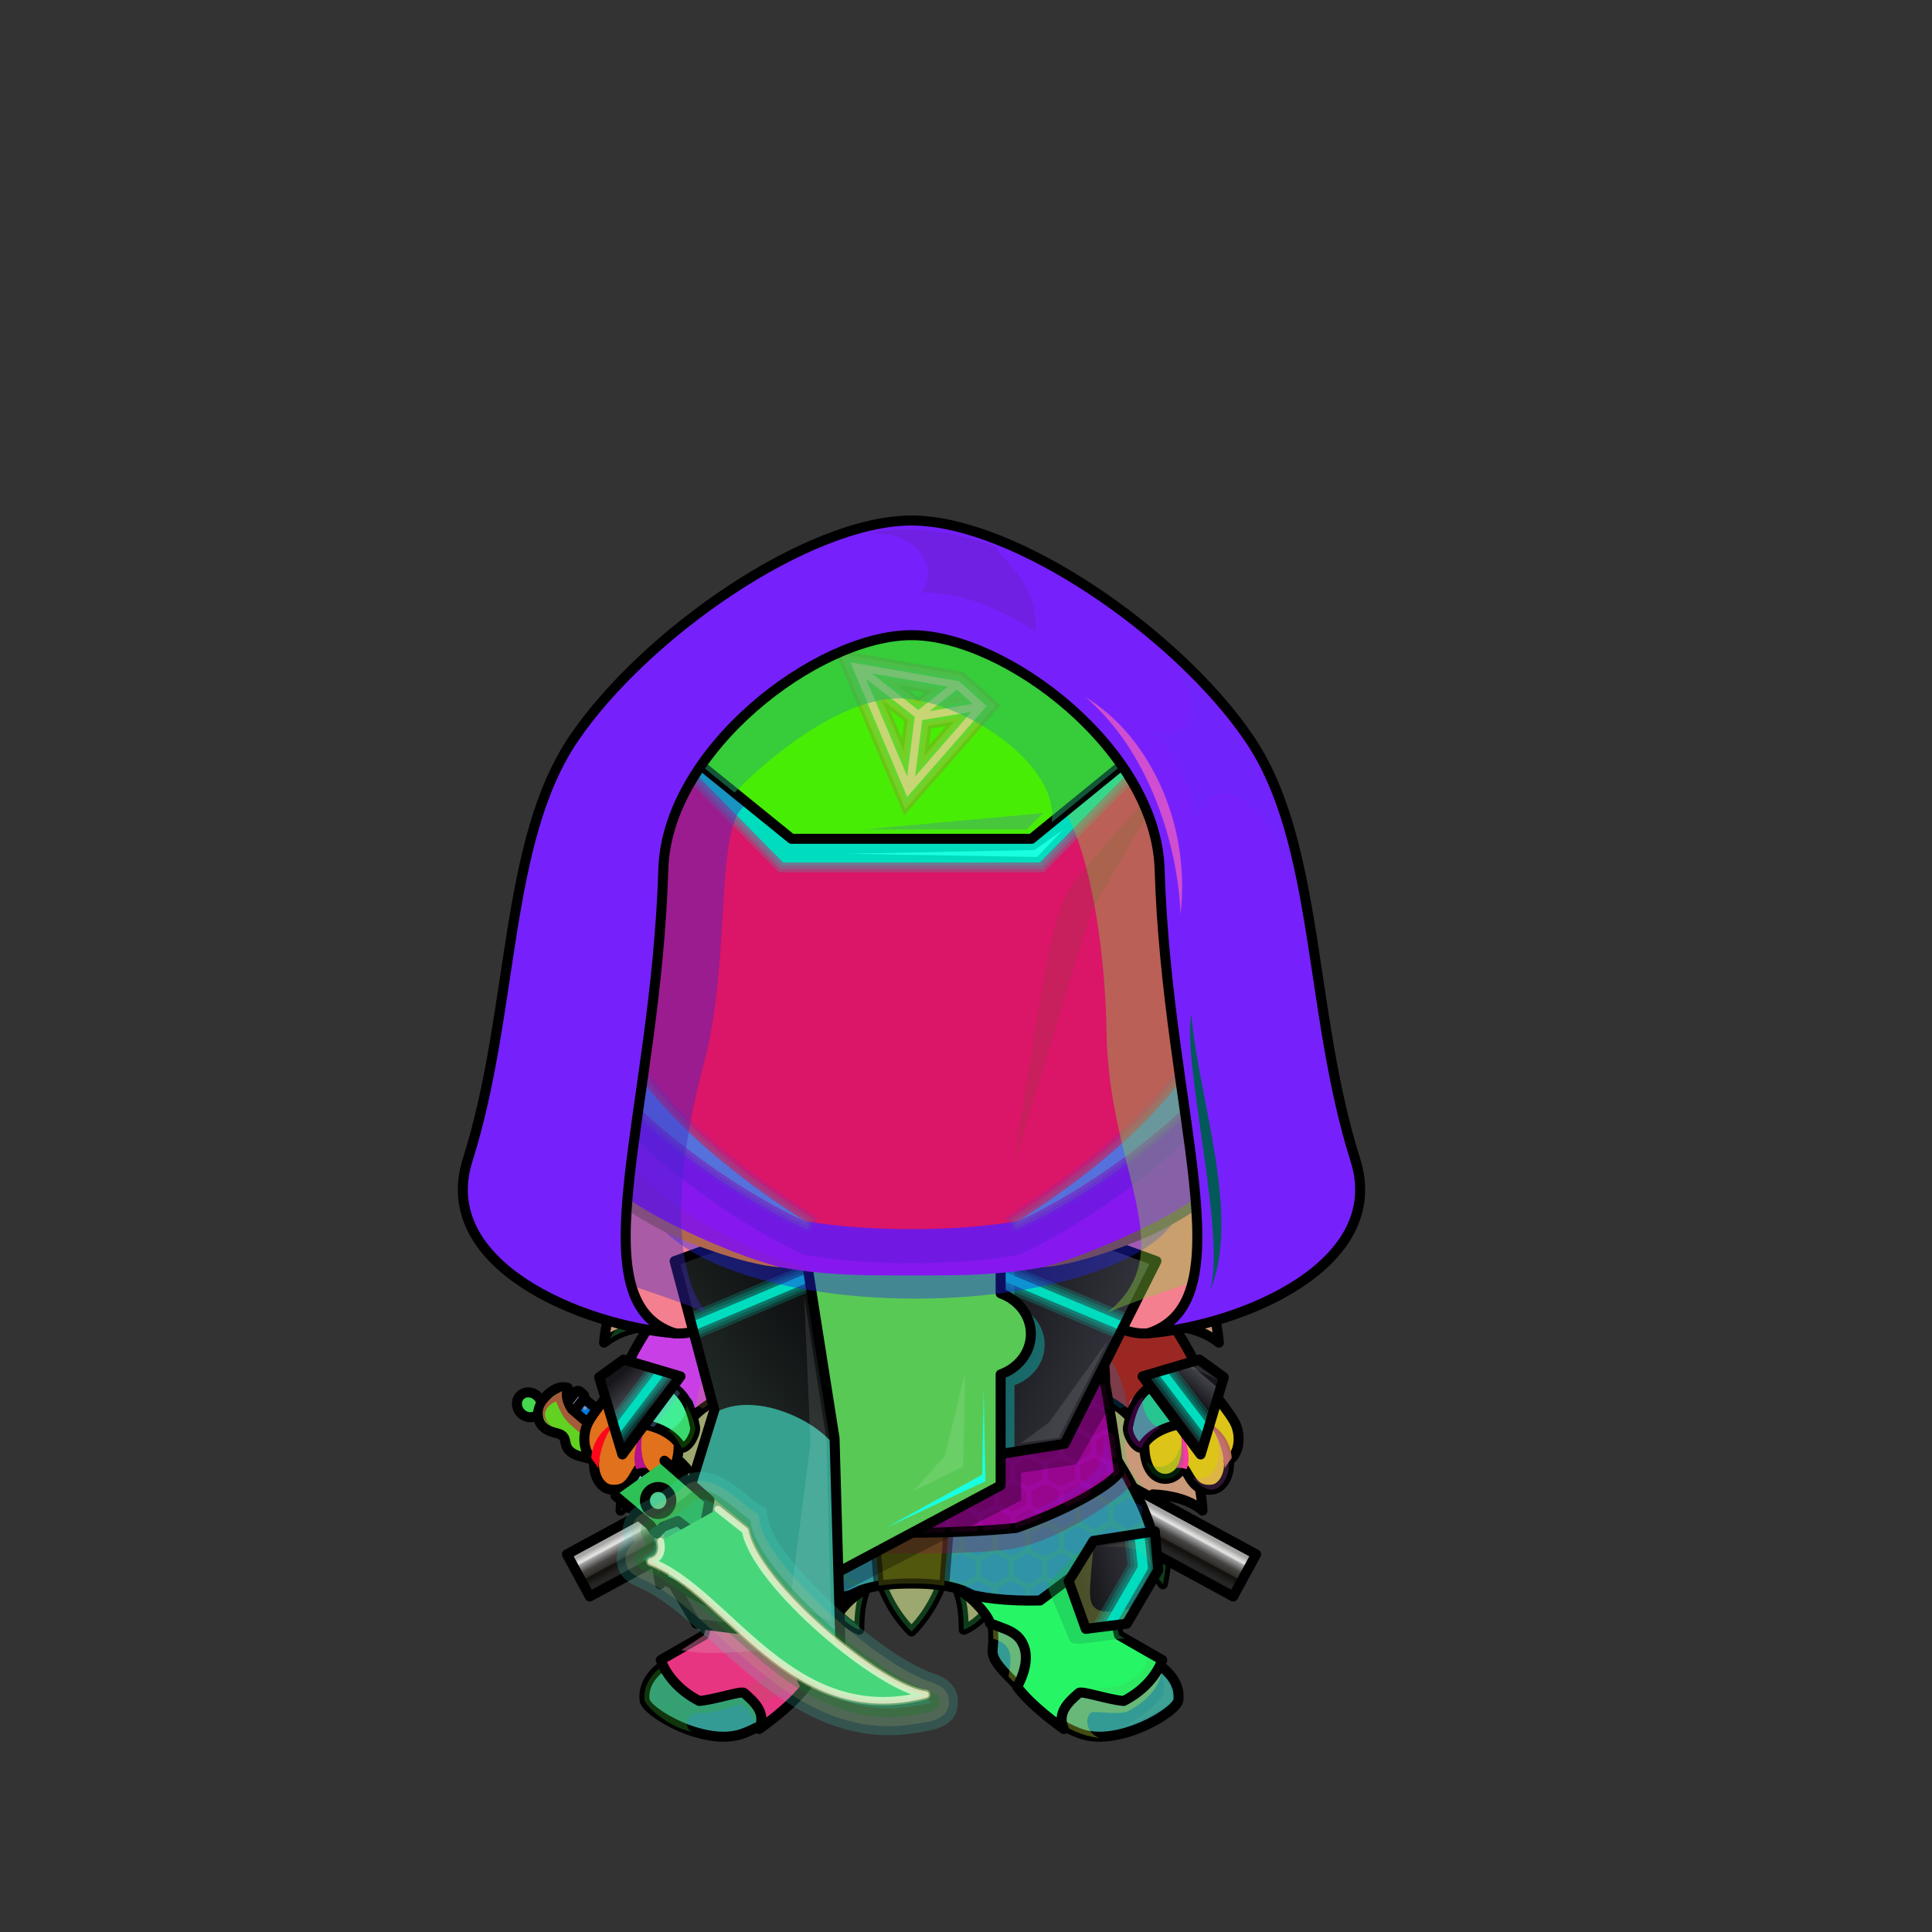 <svg xmlns="http://www.w3.org/2000/svg" xmlns:xlink="http://www.w3.org/1999/xlink" style="shape-rendering:geometricPrecision; text-rendering:geometricPrecision; image-rendering:optimizeQuality; fill-rule:evenodd; clip-rule:evenodd" version="1.1" viewBox="0 0 29000 29000" xml:space="preserve"><rect x="0" y="0" width="29000" height="29000" fill="#333333" stroke="none"/><defs><style type="text/css">.Tail-Hedgehog0fil2 {fill:black;fill-opacity:0.302}
.Tail-Hedgehog0fil29 {fill:url(#Tail-Hedgehog0id156)}
.Tail-Hedgehog0str0 {stroke:black;stroke-width:150;stroke-linecap:round;stroke-linejoin:round}
.RightHand-Hedgehog0fil11 {fill:black;fill-opacity:0.2}
.RightHand-Hedgehog0fil56 {fill:url(#RightHand-Hedgehog0id68)}
.RightHand-Hedgehog0str0 {stroke:black;stroke-width:150;stroke-linecap:round;stroke-linejoin:round}
.RightPaw-Hedgehog0fil61 {fill:#f6eddf}
.RightPaw-Hedgehog0fil43 {fill:black}
.RightPaw-Hedgehog0fil11 {fill:black;fill-opacity:0.2}
.RightPaw-Hedgehog0fil4 {fill:none}
.RightPaw-Hedgehog0str0 {stroke:black;stroke-width:150;stroke-linecap:round;stroke-linejoin:round}
.LeftHand-Hedgehog0fil11 {fill:black;fill-opacity:0.2}
.LeftHand-Hedgehog0fil64 {fill:url(#LeftHand-Hedgehog0id78)}
.LeftHand-Hedgehog0str0 {stroke:black;stroke-width:150;stroke-linecap:round;stroke-linejoin:round}
.LeftPaw-Hedgehog0fil72 {fill:#f6eddf}
.LeftPaw-Hedgehog0fil11 {fill:black;fill-opacity:0.2}
.LeftPaw-Hedgehog0fil43 {fill:black}
.LeftPaw-Hedgehog0fil4 {fill:none}
.LeftPaw-Hedgehog0str0 {stroke:black;stroke-width:150;stroke-linecap:round;stroke-linejoin:round}
.Head-Hedgehog0fil111 {fill:url(#Head-Hedgehog0id4)}
.Head-Hedgehog0fil11 {fill:black;fill-opacity:0.2}
.Head-Hedgehog0fil10 {fill:black;fill-rule:nonzero}
.Mouth-Hedgehog8fil43 {fill:black}
.Mouth-Hedgehog8fil4 {fill:none}
.Mouth-Hedgehog8str0 {stroke:black;stroke-width:150;stroke-linecap:round;stroke-linejoin:round}
.Eyes-Hedgehog4fil141 {fill:url(#Eyes-Hedgehog4id163)}
.Eyes-Hedgehog4fil146 {fill:url(#Eyes-Hedgehog4id43)}
.Eyes-Hedgehog4fil147 {fill:url(#Eyes-Hedgehog4id176)}
.Eyes-Hedgehog4fil128 {fill:black;fill-opacity:0.502}
.Eyes-Hedgehog4fil124 {fill:#a29685}
.Eyes-Hedgehog4fil11 {fill:black;fill-opacity:0.2}
.Eyes-Hedgehog4fil121 {fill:white}
.Eyes-Hedgehog4fil148 {fill:url(#Eyes-Hedgehog4id152)}
.Eyes-Hedgehog4fil149 {fill:url(#Eyes-Hedgehog4id44)}
.Eyes-Hedgehog4fil150 {fill:url(#Eyes-Hedgehog4id177)}
.Eyes-Hedgehog4fil4 {fill:none}
.Eyes-Hedgehog4str1 {stroke:black;stroke-width:150}
.Nose-Hedgehog0fil186 {fill:url(#Nose-Hedgehog0id133)}
.Nose-Hedgehog0str0 {stroke:black;stroke-width:150;stroke-linecap:round;stroke-linejoin:round}
.NecklaceTron2Lower-Smallfil7 {fill:black;fill-opacity:0.302}
.NecklaceTron2Lower-Smallfil8 {fill:black;fill-opacity:0.2}
.NecklaceTron2Lower-Smallfil10 {fill:url(#NecklaceTron2Lower-Smallid3)}
.NecklaceTron2Lower-Smallfil11 {fill:black;fill-opacity:0.4}
.NecklaceTron2Lower-Smallfil3 {fill:#00DCBE;fill-opacity:0.2}
.NecklaceTron2Lower-Smallfil4 {fill:#00DCBE;fill-rule:nonzero}
.NecklaceTron2Lower-Smallfil13 {fill:url(#NecklaceTron2Lower-Smallid13)}
.NecklaceTron2Lower-Smallfil14 {fill:black;fill-opacity:0.502}
.NecklaceTron2Lower-Smallfil15 {fill:url(#NecklaceTron2Lower-Smallid14)}
.NecklaceTron2Lower-Smallfil17 {fill:white;fill-opacity:0.102}
.NecklaceTron2Lower-Smallfil6 {fill:url(#NecklaceTron2Lower-Smallid8)}
.NecklaceTron2Lower-Smallstr0 {stroke:black;stroke-width:150;stroke-linecap:round;stroke-linejoin:round}
.NecklaceTron2Lower-Smallfil9 {fill:none}
.NecklaceTron2Lower-Smallstr1 {stroke:black;stroke-width:150;stroke-linecap:round;stroke-linejoin:round;stroke-opacity:0.502}
.NecklaceTron2Lower-Smallfil12 {fill:none}
.NecklaceTron2Lower-Smallfil16 {fill:#1F2024}
.NecklaceTron2Upper-Smallfil8 {fill:black;fill-opacity:0.2}
.NecklaceTron2Upper-Smallfil7 {fill:black;fill-opacity:0.302}
.NecklaceTron2Upper-Smallfil19 {fill:url(#NecklaceTron2Upper-Smallid36)}
.NecklaceTron2Upper-Smallfil11 {fill:black;fill-opacity:0.4}
.NecklaceTron2Upper-Smallfil3 {fill:#00DCBE;fill-opacity:0.2}
.NecklaceTron2Upper-Smallfil4 {fill:#00DCBE;fill-rule:nonzero}
.NecklaceTron2Upper-Smallfil20 {fill:url(#NecklaceTron2Upper-Smallid37)}
.NecklaceTron2Upper-Smallfil21 {fill:url(#NecklaceTron2Upper-Smallid60)}
.NecklaceTron2Upper-Smallfil22 {fill:url(#NecklaceTron2Upper-Smallid22)}
.NecklaceTron2Upper-Smallfil23 {fill:url(#NecklaceTron2Upper-Smallid28)}
.NecklaceTron2Upper-Smallfil17 {fill:white;fill-opacity:0.102}
.NecklaceTron2Upper-Smallfil24 {fill:#19FFE0;fill-rule:nonzero}
.NecklaceTron2Upper-Smallfil25 {fill:white;fill-opacity:0.2}
.NecklaceTron2Upper-Smallfil18 {fill:url(#NecklaceTron2Upper-Smallid23)}
.NecklaceTron2Upper-Smallstr0 {stroke:black;stroke-width:150;stroke-linecap:round;stroke-linejoin:round}
.NecklaceTron2Upper-Smallfil12 {fill:none}
.BraceletTron2-Smallfil7 {fill:black;fill-opacity:0.302}
.BraceletTron2-Smallfil29 {fill:url(#BraceletTron2-Smallid58)}
.BraceletTron2-Smallfil3 {fill:#00DCBE;fill-opacity:0.2}
.BraceletTron2-Smallfil4 {fill:#00DCBE;fill-rule:nonzero}
.BraceletTron2-Smallfil31 {fill:url(#BraceletTron2-Smallid48)}
.BraceletTron2-Smallfil17 {fill:white;fill-opacity:0.102}
.BraceletTron2-Smallfil28 {fill:url(#BraceletTron2-Smallid34)}
.BraceletTron2-Smallstr0 {stroke:black;stroke-width:150;stroke-linecap:round;stroke-linejoin:round}
.BraceletTron2-Smallfil12 {fill:none}
.BraceletTron2-Smallfil30 {fill:url(#BraceletTron2-Smallid32)}
.HatTron2Back-Smallfil34 {fill:black}
.HatTron2Back-Smallstr2 {stroke:black;stroke-width:150}
.HatTron2-Smallfil8 {fill:black;fill-opacity:0.2}
.HatTron2-Smallfil35 {fill:url(#HatTron2-Smallid18)}
.HatTron2-Smallfil3 {fill:#00DCBE;fill-opacity:0.2}
.HatTron2-Smallfil4 {fill:#00DCBE;fill-rule:nonzero}
.HatTron2-Smallfil11 {fill:black;fill-opacity:0.4}
.HatTron2-Smallfil14 {fill:black;fill-opacity:0.502}
.HatTron2-Smallfil37 {fill:#66FFCC;fill-opacity:0.102}
.HatTron2-Smallfil16 {fill:#1F2024}
.HatTron2-Smallfil38 {fill:black;fill-opacity:0.702}
.HatTron2-Smallfil17 {fill:white;fill-opacity:0.102}
.HatTron2-Smallfil24 {fill:#19FFE0;fill-rule:nonzero}
.HatTron2-Smallfil39 {fill:white;fill-opacity:0.302}
.HatTron2-Smallfil36 {fill:url(#HatTron2-Smallid42)}
.HatTron2-Smallstr0 {stroke:black;stroke-width:150;stroke-linecap:round;stroke-linejoin:round}
.HatTron2-Smallfil12 {fill:none}
.AccessoryCutepoolKatanas-Smallfil9 {fill:url(#AccessoryCutepoolKatanas-Smallid136)}
.AccessoryCutepoolKatanas-Smallfil10 {fill:url(#AccessoryCutepoolKatanas-Smallid69)}
.AccessoryCutepoolKatanas-Smallfil2 {fill:white;fill-opacity:0.502}
.AccessoryCutepoolKatanas-Smallfil5 {fill:black;fill-opacity:0.502}
.AccessoryCutepoolKatanas-Smallfil12 {fill:url(#AccessoryCutepoolKatanas-Smallid75)}
.AccessoryCutepoolKatanas-Smallfil13 {fill:url(#AccessoryCutepoolKatanas-Smallid118)}
.AccessoryCutepoolKatanas-Smallfil3 {fill:none}
.AccessoryCutepoolKatanas-Smallstr0 {stroke:black;stroke-width:150;stroke-linecap:round;stroke-linejoin:round;stroke-miterlimit:22.926}
.AccessoryCutepoolKatanas-Smallfil11 {fill:url(#AccessoryCutepoolKatanas-Smallid135)}
.AccessoryCutepoolKatanas-Smallstr1 {stroke:black;stroke-width:100;stroke-miterlimit:22.926}
.AccessoryCutepoolKatanas-Smallstr2 {stroke:#333232;stroke-width:100;stroke-miterlimit:22.926}
.AccessoryCutepoolKatanas-Smallfil14 {fill:url(#AccessoryCutepoolKatanas-Smallid211)}
.WeaponCyberPunkBack-Smallfil43 {fill:#FF9900;fill-opacity:0.302}
.WeaponCyberPunkBack-Smallfil44 {fill:#FFA220;fill-opacity:0.278}
.WeaponCyberPunkBack-Smallfil45 {fill:#FFBD08;fill-opacity:0.278}
.WeaponCyberPunkBack-Smallfil46 {fill:#FFFF99;fill-opacity:0.278}
.WeaponCyberPunkBack-Smallfil47 {fill:#FFCF99;fill-opacity:0.702}
.WeaponCyberPunkBack-Smallfil51 {fill:url(#WeaponCyberPunkBack-Smallid96)}
.WeaponCyberPunkBack-Smallfil53 {fill:#FFA600;fill-opacity:0.529}
.WeaponCyberPunkBack-Smallfil54 {fill:url(#WeaponCyberPunkBack-Smallid135)}
.WeaponCyberPunkBack-Smallfil41 {fill:url(#WeaponCyberPunkBack-Smallid57)}
.WeaponCyberPunkBack-Smallstr0 {stroke:black;stroke-width:150;stroke-linecap:round;stroke-linejoin:round;stroke-miterlimit:22.926}
.WeaponCyberPunkBack-Smallfil42 {fill:url(#WeaponCyberPunkBack-Smallid20)}
.WeaponCyberPunkBack-Smallfil48 {fill:none}
.WeaponCyberPunkBack-Smallstr3 {stroke:#FFCF99;stroke-width:150;stroke-linecap:round;stroke-linejoin:round;stroke-miterlimit:22.926;stroke-opacity:0.702}
.WeaponCyberPunkBack-Smallfil14 {fill:none}
.WeaponCyberPunkBack-Smallfil49 {fill:url(#WeaponCyberPunkBack-Smallid137)}
.WeaponCyberPunkBack-Smallfil50 {fill:url(#WeaponCyberPunkBack-Smallid125)}
.WeaponCyberPunkBack-Smallfil52 {fill:url(#WeaponCyberPunkBack-Smallid7)}
.WeaponCyberPunkBack-Smallstr2 {stroke:black;stroke-width:100;stroke-linecap:round;stroke-linejoin:round;stroke-miterlimit:22.926}
.WeaponCyberPunk-Smallfil43 {fill:#FF9900;fill-opacity:0.302}
.WeaponCyberPunk-Smallfil44 {fill:#FFA220;fill-opacity:0.278}
.WeaponCyberPunk-Smallfil45 {fill:#FFBD08;fill-opacity:0.278}
.WeaponCyberPunk-Smallfil46 {fill:#FFFF99;fill-opacity:0.278}
.WeaponCyberPunk-Smallfil47 {fill:#FFCF99;fill-opacity:0.702}
.WeaponCyberPunk-Smallfil224 {fill:url(#WeaponCyberPunk-Smallid94)}
.WeaponCyberPunk-Smallfil225 {fill:url(#WeaponCyberPunk-Smallid134)}
.WeaponCyberPunk-Smallfil226 {fill:#FFB861;fill-opacity:0.188}
.WeaponCyberPunk-Smallfil227 {fill:#FFAD41;fill-opacity:0.188}
.WeaponCyberPunk-Smallfil228 {fill:#FFCC00;fill-opacity:0.259}
.WeaponCyberPunk-Smallfil229 {fill:#FF9900;fill-opacity:0.188}
.WeaponCyberPunk-Smallfil48 {fill:none}
.WeaponCyberPunk-Smallstr3 {stroke:#FFCF99;stroke-width:150;stroke-linecap:round;stroke-linejoin:round;stroke-miterlimit:22.926;stroke-opacity:0.702}
.WeaponCyberPunk-Smallfil14 {fill:none}
.WeaponCyberPunk-Smallstr0 {stroke:black;stroke-width:150;stroke-linecap:round;stroke-linejoin:round;stroke-miterlimit:22.926}
.WeaponCyberPunk-Smallstr7 {stroke:#FFFCDE;stroke-width:100;stroke-linecap:round;stroke-linejoin:round;stroke-miterlimit:22.926;stroke-opacity:0.702}
</style><linearGradient gradientUnits="userSpaceOnUse" id="Tail-Hedgehog0id156" x1="13681.9" x2="13681.9" xlink:href="#Tail-Hedgehog0id6" y1="18011.3" y2="24488.9">
  </linearGradient><linearGradient gradientUnits="objectBoundingBox" id="RightHand-Hedgehog0id68" x1="30.208%" x2="69.792%" y1="5.019%" y2="94.98%">
   <stop offset="0" style="stop-opacity:1; stop-color:#cfc3b2"/>
   <stop offset="0.141" style="stop-opacity:1; stop-color:#cfc3b2"/>
   <stop offset="0.71" style="stop-opacity:1; stop-color:#f6eddf"/>
   <stop offset="1" style="stop-opacity:1; stop-color:#f6eddf"/>
  </linearGradient><linearGradient gradientUnits="objectBoundingBox" id="LeftHand-Hedgehog0id78" x1="69.792%" x2="30.208%" xlink:href="#LeftHand-Hedgehog0id68" y1="5.019%" y2="94.98%">
  </linearGradient><linearGradient gradientUnits="objectBoundingBox" id="Head-Hedgehog0id4" x1="50%" x2="50%" y1="100%" y2="0%">
   <stop offset="0" style="stop-opacity:1; stop-color:#cfc3b2"/>
   <stop offset="0.251" style="stop-opacity:1; stop-color:#f6eddf"/>
   <stop offset="0.761" style="stop-opacity:1; stop-color:#ffffff"/>
   <stop offset="1" style="stop-opacity:1; stop-color:#ffffff"/>
  </linearGradient><linearGradient gradientUnits="objectBoundingBox" id="Eyes-Hedgehog4id163" x1="62.182%" x2="37.818%" xlink:href="#Eyes-Hedgehog4id0" y1="96.619%" y2="3.381%">
  </linearGradient><linearGradient gradientUnits="userSpaceOnUse" id="Eyes-Hedgehog4id43" x1="9336.13" x2="12327.3" y1="15064.6" y2="15064.6">
   <stop offset="0" style="stop-opacity:1; stop-color:#006913"/>
   <stop offset="0.502" style="stop-opacity:1; stop-color:#00e82b"/>
   <stop offset="1" style="stop-opacity:1; stop-color:#006913"/>
  </linearGradient><radialGradient cx="10952" cy="14804.2" fx="10952" fy="14804.2" gradientTransform="matrix(0.934 -0 -0 1 726 0)" gradientUnits="userSpaceOnUse" id="Eyes-Hedgehog4id176" r="1393.38">
   <stop offset="0" style="stop-opacity:1; stop-color:#004f0e"/>
   <stop offset="0.702" style="stop-opacity:1; stop-color:black"/>
   <stop offset="1" style="stop-opacity:1; stop-color:black"/>
  </radialGradient><linearGradient gradientUnits="userSpaceOnUse" id="Eyes-Hedgehog4id152" x1="16289.9" x2="17097.3" xlink:href="#Eyes-Hedgehog4id0" y1="16507.8" y2="13269.6">
  </linearGradient><linearGradient gradientUnits="userSpaceOnUse" id="Eyes-Hedgehog4id44" x1="15036.5" x2="18027.7" xlink:href="#Eyes-Hedgehog4id43" y1="15064.6" y2="15064.6">
  </linearGradient><radialGradient cx="16411.8" cy="14804.2" fx="16411.8" fy="14804.2" gradientTransform="matrix(-0.934 -0 2.22044E-016 1 31735 0)" gradientUnits="userSpaceOnUse" id="Eyes-Hedgehog4id177" r="1393.38" xlink:href="#Eyes-Hedgehog4id176">
  </radialGradient><linearGradient gradientUnits="userSpaceOnUse" id="Nose-Hedgehog0id133" x1="13681.9" x2="13681.9" y1="16404" y2="17128.6">
   <stop offset="0" style="stop-opacity:1; stop-color:#FFCCCC"/>
   <stop offset="1" style="stop-opacity:1; stop-color:#B37173"/>
  </linearGradient><linearGradient gradientUnits="userSpaceOnUse" id="NecklaceTron2Lower-Smallid3" x1="14853" x2="17026.6" xlink:href="#NecklaceTron2Lower-Smallid2" y1="25526.3" y2="23775">
  </linearGradient><linearGradient gradientUnits="userSpaceOnUse" id="NecklaceTron2Lower-Smallid13" x1="16041.6" x2="17385.1" xlink:href="#NecklaceTron2Lower-Smallid2" y1="23885.2" y2="23551.3">
  </linearGradient><linearGradient gradientUnits="userSpaceOnUse" id="NecklaceTron2Lower-Smallid14" x1="10806.5" x2="12041.6" xlink:href="#NecklaceTron2Lower-Smallid12" y1="23422.8" y2="25878.5">
  </linearGradient><linearGradient gradientUnits="userSpaceOnUse" id="NecklaceTron2Lower-Smallid8" x1="10022.5" x2="17341.4" xlink:href="#NecklaceTron2Lower-Smallid5" y1="24469.1" y2="23403">
  </linearGradient><linearGradient gradientUnits="userSpaceOnUse" id="NecklaceTron2Upper-Smallid36" x1="14052.4" x2="17342.1" xlink:href="#NecklaceTron2Upper-Smallid9" y1="19498.5" y2="20624.9">
  </linearGradient><linearGradient gradientUnits="userSpaceOnUse" id="NecklaceTron2Upper-Smallid37" x1="11437.5" x2="15615.7" xlink:href="#NecklaceTron2Upper-Smallid1" y1="20552.6" y2="21983.3">
  </linearGradient><linearGradient gradientUnits="userSpaceOnUse" id="NecklaceTron2Upper-Smallid60" x1="11920.4" x2="14966.5" xlink:href="#NecklaceTron2Upper-Smallid50" y1="21641.5" y2="22977.4">
  </linearGradient><linearGradient gradientUnits="userSpaceOnUse" id="NecklaceTron2Upper-Smallid22" x1="9465.75" x2="13114.8" xlink:href="#NecklaceTron2Upper-Smallid10" y1="23027" y2="20233.9">
  </linearGradient><linearGradient gradientUnits="userSpaceOnUse" id="NecklaceTron2Upper-Smallid28" x1="10453.6" x2="12227.1" xlink:href="#NecklaceTron2Upper-Smallid16" y1="24027.2" y2="21827.5">
  </linearGradient><linearGradient gradientUnits="userSpaceOnUse" id="NecklaceTron2Upper-Smallid23" x1="10707.9" x2="16776.3" xlink:href="#NecklaceTron2Upper-Smallid7" y1="21209" y2="20356.5">
  </linearGradient><linearGradient gradientUnits="userSpaceOnUse" id="BraceletTron2-Smallid58" x1="9971.83" x2="9235.83" xlink:href="#BraceletTron2-Smallid52" y1="21545" y2="20694">
  </linearGradient><linearGradient gradientUnits="userSpaceOnUse" id="BraceletTron2-Smallid48" x1="17392" x2="18128" y1="21545" y2="20694">
   <stop offset="0" style="stop-opacity:1; stop-color:#1F2024"/>
   <stop offset="0.639" style="stop-opacity:1; stop-color:#0E0E12"/>
   <stop offset="0.988" style="stop-opacity:1; stop-color:#42424A"/>
   <stop offset="1" style="stop-opacity:1; stop-color:#15151A"/>
  </linearGradient><linearGradient gradientUnits="userSpaceOnUse" id="BraceletTron2-Smallid34" x1="9660.41" x2="10328.8" xlink:href="#BraceletTron2-Smallid19" y1="20953.4" y2="21538.2">
  </linearGradient><linearGradient gradientUnits="userSpaceOnUse" id="BraceletTron2-Smallid32" x1="17024.7" x2="17713.9" xlink:href="#BraceletTron2-Smallid4" y1="21521.4" y2="20970.1">
  </linearGradient><linearGradient gradientUnits="userSpaceOnUse" id="HatTron2-Smallid18" x1="9001.28" x2="18362.6" xlink:href="#HatTron2-Smallid15" y1="14373.5" y2="13108.4">
  </linearGradient><linearGradient gradientUnits="userSpaceOnUse" id="HatTron2-Smallid42" x1="10459.2" x2="16981.1" xlink:href="#HatTron2-Smallid0" y1="11556.8" y2="9982.53">
  </linearGradient><linearGradient gradientUnits="userSpaceOnUse" id="AccessoryCutepoolKatanas-Smallid136" x1="12246.78" x2="12590.15" xlink:href="#AccessoryCutepoolKatanas-Smallid75" y1="21302.01" y2="21934.48">
  </linearGradient><linearGradient gradientUnits="userSpaceOnUse" id="AccessoryCutepoolKatanas-Smallid69" x1="18192.35" x2="18438.51" y1="18190.02" y2="18643.44">
   <stop offset="0" style="stop-opacity:1; stop-color:#2D2D2D"/>
   <stop offset="0.2" style="stop-opacity:1; stop-color:#514F4C"/>
   <stop offset="0.349" style="stop-opacity:1; stop-color:#C4C4C4"/>
   <stop offset="0.671" style="stop-opacity:1; stop-color:#28241E"/>
   <stop offset="0.82" style="stop-opacity:1; stop-color:#4A4A4A"/>
   <stop offset="1" style="stop-opacity:1; stop-color:#4A4A4A"/>
  </linearGradient><linearGradient gradientUnits="userSpaceOnUse" id="AccessoryCutepoolKatanas-Smallid118" x1="9171.47" x2="8925.3" xlink:href="#AccessoryCutepoolKatanas-Smallid69" y1="18190.03" y2="18643.45">
  </linearGradient><linearGradient gradientUnits="userSpaceOnUse" id="AccessoryCutepoolKatanas-Smallid135" x1="15999.43" x2="16603.17" xlink:href="#AccessoryCutepoolKatanas-Smallid69" y1="18954.19" y2="20066.25">
  </linearGradient><linearGradient gradientUnits="userSpaceOnUse" id="AccessoryCutepoolKatanas-Smallid211" x1="11364.38" x2="10760.64" xlink:href="#AccessoryCutepoolKatanas-Smallid69" y1="18954.2" y2="20066.25">
  </linearGradient><linearGradient gradientUnits="userSpaceOnUse" id="WeaponCyberPunkBack-Smallid96" x1="9904" x2="10407" xlink:href="#WeaponCyberPunkBack-Smallid92" y1="21713" y2="22578">
  </linearGradient><linearGradient gradientUnits="userSpaceOnUse" id="WeaponCyberPunkBack-Smallid135" x1="8724.28" x2="8983.5" xlink:href="#WeaponCyberPunkBack-Smallid92" y1="20988" y2="21792">
  </linearGradient><linearGradient gradientUnits="userSpaceOnUse" id="WeaponCyberPunkBack-Smallid57" x1="8956.43" x2="9110.59" xlink:href="#WeaponCyberPunkBack-Smallid16" y1="21463.04" y2="21276.98">
  </linearGradient><linearGradient gradientUnits="userSpaceOnUse" id="WeaponCyberPunkBack-Smallid20" x1="8586.33" x2="8694.71" y1="21145.15" y2="20896.91">
   <stop offset="0" style="stop-opacity:1; stop-color:#1F1C1F"/>
   <stop offset="1" style="stop-opacity:1; stop-color:#B3B3B3"/>
  </linearGradient><linearGradient gradientUnits="userSpaceOnUse" id="WeaponCyberPunkBack-Smallid137" x1="8914.24" x2="9259.68" xlink:href="#WeaponCyberPunkBack-Smallid59" y1="21008.84" y2="22080.63">
  </linearGradient><linearGradient gradientUnits="userSpaceOnUse" id="WeaponCyberPunkBack-Smallid125" x1="9992.5" x2="10370.95" xlink:href="#WeaponCyberPunkBack-Smallid59" y1="21140.87" y2="22550.06">
  </linearGradient><linearGradient gradientUnits="userSpaceOnUse" id="WeaponCyberPunkBack-Smallid7" x1="9315.37" x2="9493.79" y1="22003.9" y2="22017.23">
   <stop offset="0" style="stop-opacity:1; stop-color:#322C2C"/>
   <stop offset="1" style="stop-opacity:1; stop-color:gray"/>
  </linearGradient><linearGradient gradientUnits="userSpaceOnUse" id="WeaponCyberPunk-Smallid94" x1="9719" x2="10056" xlink:href="#WeaponCyberPunk-Smallid59" y1="21510" y2="22885">
  </linearGradient><linearGradient gradientUnits="userSpaceOnUse" id="WeaponCyberPunk-Smallid134" x1="9644" x2="10188" xlink:href="#WeaponCyberPunk-Smallid92" y1="21675" y2="22590">
  </linearGradient><linearGradient gradientUnits="userSpaceOnUse" id="Tail-Hedgehog0id6" x1="13681.9" x2="13681.9" y1="6728.09" y2="11806.7">
   <stop offset="0" style="stop-opacity:1; stop-color:#403b30"/>
   <stop offset="1" style="stop-opacity:1; stop-color:#59554c"/>
  </linearGradient><linearGradient gradientUnits="objectBoundingBox" id="LeftHand-Hedgehog0id68" x1="30.208%" x2="69.792%" y1="5.019%" y2="94.98%">
   <stop offset="0" style="stop-opacity:1; stop-color:#cfc3b2"/>
   <stop offset="0.141" style="stop-opacity:1; stop-color:#cfc3b2"/>
   <stop offset="0.71" style="stop-opacity:1; stop-color:#f6eddf"/>
   <stop offset="1" style="stop-opacity:1; stop-color:#f6eddf"/>
  </linearGradient><linearGradient gradientUnits="userSpaceOnUse" id="Eyes-Hedgehog4id0" x1="10654.3" x2="10654.3" y1="16581.4" y2="13705.6">
   <stop offset="0" style="stop-opacity:1; stop-color:#006913"/>
   <stop offset="1" style="stop-opacity:1; stop-color:black"/>
  </linearGradient><linearGradient gradientUnits="userSpaceOnUse" id="NecklaceTron2Lower-Smallid2" x1="14853" x2="17026.6" y1="25258.3" y2="23408.5">
   <stop offset="0" style="stop-opacity:1; stop-color:#0C0D0F"/>
   <stop offset="0.78" style="stop-opacity:1; stop-color:#32323A"/>
   <stop offset="1" style="stop-opacity:1; stop-color:#0D1010"/>
  </linearGradient><linearGradient gradientUnits="userSpaceOnUse" id="NecklaceTron2Lower-Smallid12" x1="10806.5" x2="12041.6" y1="23036.6" y2="25630.2">
   <stop offset="0" style="stop-opacity:1; stop-color:#0B0C0D"/>
   <stop offset="0.471" style="stop-opacity:1; stop-color:#0F0F12"/>
   <stop offset="1" style="stop-opacity:1; stop-color:#2C2C33"/>
  </linearGradient><linearGradient gradientUnits="userSpaceOnUse" id="NecklaceTron2Lower-Smallid5" x1="10022.5" x2="17341.4" y1="24141.6" y2="23015.6">
   <stop offset="0" style="stop-opacity:1; stop-color:#474954"/>
   <stop offset="0.122" style="stop-opacity:1; stop-color:#28292E"/>
   <stop offset="0.478" style="stop-opacity:1; stop-color:#3B3C42"/>
   <stop offset="0.761" style="stop-opacity:1; stop-color:#696E7D"/>
   <stop offset="1" style="stop-opacity:1; stop-color:#2B2C30"/>
  </linearGradient><linearGradient gradientUnits="userSpaceOnUse" id="NecklaceTron2Upper-Smallid9" x1="14001" x2="17383.7" y1="18626.7" y2="19895.1">
   <stop offset="0" style="stop-opacity:1; stop-color:#0C0D0F"/>
   <stop offset="1" style="stop-opacity:1; stop-color:#3B3B45"/>
  </linearGradient><linearGradient gradientUnits="userSpaceOnUse" id="NecklaceTron2Upper-Smallid1" x1="11312.3" x2="15608.4" y1="19813.7" y2="21424.8">
   <stop offset="0" style="stop-opacity:1; stop-color:#0C0D0F"/>
   <stop offset="0.29" style="stop-opacity:1; stop-color:#101213"/>
   <stop offset="1" style="stop-opacity:1; stop-color:#3B3B45"/>
  </linearGradient><linearGradient gradientUnits="userSpaceOnUse" id="NecklaceTron2Upper-Smallid50" x1="11808.8" x2="14940.9" y1="21039.9" y2="22544.2">
   <stop offset="0" style="stop-opacity:1; stop-color:#0C0D0F"/>
   <stop offset="1" style="stop-opacity:1; stop-color:#4B4B57"/>
  </linearGradient><linearGradient gradientUnits="userSpaceOnUse" id="NecklaceTron2Upper-Smallid10" x1="9284.82" x2="13037" y1="22600" y2="19454.8">
   <stop offset="0" style="stop-opacity:1; stop-color:#34453D"/>
   <stop offset="1" style="stop-opacity:1; stop-color:#0B0B0D"/>
  </linearGradient><linearGradient gradientUnits="userSpaceOnUse" id="NecklaceTron2Upper-Smallid16" x1="10300.6" x2="12124.2" y1="23726.3" y2="21249.3">
   <stop offset="0" style="stop-opacity:1; stop-color:#566960"/>
   <stop offset="1" style="stop-opacity:1; stop-color:#0B0B0D"/>
  </linearGradient><linearGradient gradientUnits="userSpaceOnUse" id="NecklaceTron2Upper-Smallid7" x1="10562" x2="16801.8" y1="20552.8" y2="19592.8">
   <stop offset="0" style="stop-opacity:1; stop-color:#4B4D59"/>
   <stop offset="0.341" style="stop-opacity:1; stop-color:#3B3C42"/>
   <stop offset="0.722" style="stop-opacity:1; stop-color:#696E7D"/>
   <stop offset="1" style="stop-opacity:1; stop-color:#2B2C30"/>
  </linearGradient><linearGradient gradientUnits="userSpaceOnUse" id="BraceletTron2-Smallid52" x1="9463.9" x2="8350.58" y1="21196.9" y2="19909.5">
   <stop offset="0" style="stop-opacity:1; stop-color:#1F2024"/>
   <stop offset="0.38" style="stop-opacity:1; stop-color:#0E0E12"/>
   <stop offset="0.659" style="stop-opacity:1; stop-color:#42424A"/>
   <stop offset="1" style="stop-opacity:1; stop-color:#15151A"/>
  </linearGradient><linearGradient gradientUnits="userSpaceOnUse" id="BraceletTron2-Smallid19" x1="9311.31" x2="10089" y1="20119" y2="20799.5">
   <stop offset="0" style="stop-opacity:1; stop-color:#4B4D59"/>
   <stop offset="0.259" style="stop-opacity:1; stop-color:#3B3C42"/>
   <stop offset="0.569" style="stop-opacity:1; stop-color:#696E7D"/>
   <stop offset="1" style="stop-opacity:1; stop-color:#2B2C30"/>
  </linearGradient><linearGradient gradientUnits="userSpaceOnUse" id="BraceletTron2-Smallid4" x1="17262.8" x2="18064.7" y1="20780" y2="20138.5">
   <stop offset="0" style="stop-opacity:1; stop-color:#4B4D59"/>
   <stop offset="0.129" style="stop-opacity:1; stop-color:#3B3C42"/>
   <stop offset="0.502" style="stop-opacity:1; stop-color:#696E7D"/>
   <stop offset="1" style="stop-opacity:1; stop-color:#2B2C30"/>
  </linearGradient><linearGradient gradientUnits="userSpaceOnUse" id="HatTron2-Smallid15" x1="8940.33" x2="18423.5" y1="12725.9" y2="11444.4">
   <stop offset="0" style="stop-opacity:1; stop-color:#006958"/>
   <stop offset="0.169" style="stop-opacity:1; stop-color:#0F0001"/>
   <stop offset="0.278" style="stop-opacity:1; stop-color:#003B34"/>
   <stop offset="0.588" style="stop-opacity:1; stop-color:#100001"/>
   <stop offset="0.871" style="stop-opacity:1; stop-color:#0C3C2F"/>
   <stop offset="1" style="stop-opacity:1; stop-color:black"/>
  </linearGradient><linearGradient gradientUnits="userSpaceOnUse" id="HatTron2-Smallid0" x1="10417.3" x2="17024.1" y1="9872.53" y2="8277.79">
   <stop offset="0" style="stop-opacity:1; stop-color:#1F2024"/>
   <stop offset="0.278" style="stop-opacity:1; stop-color:#0E0E12"/>
   <stop offset="0.561" style="stop-opacity:1; stop-color:#4D4D59"/>
   <stop offset="1" style="stop-opacity:1; stop-color:#15151A"/>
  </linearGradient><linearGradient gradientUnits="userSpaceOnUse" id="AccessoryCutepoolKatanas-Smallid75" x1="15117.03" x2="14773.66" y1="21302.02" y2="21934.49">
   <stop offset="0" style="stop-opacity:1; stop-color:#2D2D2D"/>
   <stop offset="0.169" style="stop-opacity:1; stop-color:#514F4C"/>
   <stop offset="0.271" style="stop-opacity:1; stop-color:#C4C4C4"/>
   <stop offset="0.49" style="stop-opacity:1; stop-color:#444342"/>
   <stop offset="0.671" style="stop-opacity:1; stop-color:#28241E"/>
   <stop offset="0.82" style="stop-opacity:1; stop-color:#4A4A4A"/>
   <stop offset="1" style="stop-opacity:1; stop-color:#4A4A4A"/>
  </linearGradient><linearGradient gradientUnits="userSpaceOnUse" id="WeaponCyberPunkBack-Smallid92" x1="9234" x2="9775" y1="21420" y2="22354">
   <stop offset="0" style="stop-opacity:1; stop-color:#85827E"/>
   <stop offset="0.278" style="stop-opacity:1; stop-color:#8D8983"/>
   <stop offset="0.38" style="stop-opacity:1; stop-color:#A8A094"/>
   <stop offset="0.749" style="stop-opacity:1; stop-color:#615D53"/>
   <stop offset="1" style="stop-opacity:1; stop-color:#91754E"/>
  </linearGradient><linearGradient gradientUnits="userSpaceOnUse" id="WeaponCyberPunkBack-Smallid16" x1="8210.54" x2="8377.47" y1="21149.89" y2="20950.12">
   <stop offset="0" style="stop-opacity:1; stop-color:#9C7000"/>
   <stop offset="0.212" style="stop-opacity:1; stop-color:#BD7B00"/>
   <stop offset="0.51" style="stop-opacity:1; stop-color:#FFA621"/>
   <stop offset="0.722" style="stop-opacity:1; stop-color:#FEE5C0"/>
   <stop offset="1" style="stop-opacity:1; stop-color:#FFB44C"/>
  </linearGradient><linearGradient gradientUnits="userSpaceOnUse" id="WeaponCyberPunkBack-Smallid59" x1="8165.1" x2="8537.57" y1="20660.85" y2="21816.62">
   <stop offset="0" style="stop-opacity:1; stop-color:#3D3C3C"/>
   <stop offset="1" style="stop-opacity:1; stop-color:#121212"/>
  </linearGradient><linearGradient gradientUnits="userSpaceOnUse" id="WeaponCyberPunk-Smallid59" x1="8165.1" x2="8537.57" y1="20660.85" y2="21816.62">
   <stop offset="0" style="stop-opacity:1; stop-color:#3D3C3C"/>
   <stop offset="1" style="stop-opacity:1; stop-color:#121212"/>
  </linearGradient><linearGradient gradientUnits="userSpaceOnUse" id="WeaponCyberPunk-Smallid92" x1="9234" x2="9775" y1="21420" y2="22354">
   <stop offset="0" style="stop-opacity:1; stop-color:#85827E"/>
   <stop offset="0.278" style="stop-opacity:1; stop-color:#8D8983"/>
   <stop offset="0.38" style="stop-opacity:1; stop-color:#A8A094"/>
   <stop offset="0.749" style="stop-opacity:1; stop-color:#615D53"/>
   <stop offset="1" style="stop-opacity:1; stop-color:#91754E"/>
  </linearGradient></defs><g id="Tail-Hedgehog0">
 <animateTransform additive="sum" attributeName="transform" dur="10" repeatCount="indefinite" type="translate" values="0;0 200;0;0 200;0;0 200;0;0 200;0"/>
  <g id="_1891249960224">
   <path class="Tail-Hedgehog0fil29 Tail-Hedgehog0str0" d="M10243 18011c-510,276 -1099,1258 -1176,2143 337,-271 804,-279 1126,-224 -586,264 -943,844 -960,1362 288,-215 636,-398 1044,-381 -498,400 -927,989 -963,1764 190,-172 506,-235 747,-244 -218,450 -249,900 -152,1350 188,-263 466,-491 841,-600 384,-112 1462,128 1523,454 62,326 324,707 625,829 1,-287 30,-617 271,-889 96,379 296,699 513,914 217,-215 416,-535 513,-914 241,272 270,602 271,889 301,-122 563,-503 625,-829 61,-326 1138,-566 1523,-454 375,109 652,337 841,600 97,-450 66,-900 -152,-1350 241,9 557,72 747,244 -36,-775 -465,-1364 -963,-1764 408,-17 756,166 1043,381 -16,-518 -373,-1098 -959,-1362 322,-55 789,-47 1125,224 -76,-885 -665,-1867 -1175,-2143 -670,147 -2745,630 -3415,776l-24 -5 -24 5c-670,-146 -2745,-629 -3415,-776z" style="fill:#ca9979"/>
   <path class="Tail-Hedgehog0fil2" d="M10194 18040c-189,117 -385,325 -560,585 941,205 -259,1028 -480,1467 327,-210 744,-213 1039,-162 438,198 -561,567 -594,1134 204,-100 430,-163 678,-153 552,663 -651,1099 -963,1764 190,-172 506,-235 747,-244 -218,450 -249,900 -152,1350 188,-263 466,-491 841,-600 384,-112 1462,128 1523,454 62,326 324,707 625,829 1,-287 30,-617 271,-889 96,379 296,699 513,914 217,-215 416,-535 513,-914 241,272 270,602 271,889 301,-122 563,-503 625,-829 61,-326 1138,-566 1523,-454 375,109 652,337 841,600 86,-400 71,-800 -86,-1200 -136,-245 -526,-445 -473,-927 72,-653 339,-1711 295,-2114 -244,-477 -122,-923 282,-1242 -117,-125 -236,-224 -352,-287 -670,147 -2745,630 -3415,776 -8,-2 -16,-3 -24,-5 -8,2 -16,3 -24,5 -648,-142 -2611,-598 -3345,-760 -40,4 -79,9 -119,13z" style="fill:#34cc5a"/>
  </g>
 </g><g id="AccessoryCutepoolKatanas-Small">
  <animateTransform additive="sum" attributeName="transform" dur="10" repeatCount="indefinite" type="translate" values="0;0 200;0;0 200;0;0 200;0;0 200;0"/>
  <g id="_2386306499280">
   <g>
    <polygon class="AccessoryCutepoolKatanas-Smallfil9" points="8852.74,23963.55 16327.56,19905.41 15984.19,19272.94 8509.36,23331.08 "/>
    <polygon class="AccessoryCutepoolKatanas-Smallfil10" points="16569.81,19657.98 20307.22,17628.91 20061.05,17175.48 16323.64,19204.55 "/>
    <polygon class="AccessoryCutepoolKatanas-Smallfil2" points="8616.41,23528.25 15856.83,19597.37 15749.78,19400.2 8509.36,23331.08 "/>
    <polygon class="AccessoryCutepoolKatanas-Smallfil3 AccessoryCutepoolKatanas-Smallstr0" points="8852.74,23963.55 16327.56,19905.41 15984.19,19272.94 8509.36,23331.08 "/>
    <polygon class="AccessoryCutepoolKatanas-Smallfil11 AccessoryCutepoolKatanas-Smallstr0" points="16748.6,19987.29 16144.85,18875.24 15854.01,19033.15 16457.75,20145.2 "/>
    <line class="AccessoryCutepoolKatanas-Smallfil3 AccessoryCutepoolKatanas-Smallstr1" x1="16569.81" x2="16323.64" y1="19657.98" y2="19204.55"/>
    <polygon class="AccessoryCutepoolKatanas-Smallfil5" points="8848.22,23955.24 16323.05,19897.1 16457.75,20145.2 16752.01,19981.72 16566.13,19649.52 20294.42,17605.34 20234.63,17495.19 16497.21,19524.27 16533.6,19594.5 16244.1,19751.67 15963.13,19234.15 15728.68,19361.43 15965.53,19797.69 8725.15,23728.55 "/>
    <polygon class="AccessoryCutepoolKatanas-Smallfil2" points="16092.53,19326.61 16260.4,19235.47 16116.14,18969.76 15948.27,19060.89 "/>
    <polygon class="AccessoryCutepoolKatanas-Smallfil2" points="16480.42,19349.97 20097.27,17386.35 20033.41,17268.74 16416.56,19232.35 "/>
    <path class="AccessoryCutepoolKatanas-Smallfil3 AccessoryCutepoolKatanas-Smallstr2" d="M16820.04 19522.12l-246.17 -453.42m496.4 317.57l-246.17 -453.42m496.4 317.57l-246.16 -453.43m496.4 317.57l-246.17 -453.42m496.4 317.57l-246.17 -453.42m496.4 317.57l-246.17 -453.43m496.4 317.57l-246.16 -453.42m496.4 317.57l-246.17 -453.42m996.87 45.86l-246.17 -453.42m496.4 317.57l-246.17 -453.43m496.4 317.57l-246.17 -453.42m496.4 317.57l-246.16 -453.42m-1005 1132.69l-246.17 -453.43m496.4 317.57l-246.17 -453.42" style="fill:#f66f8c"/>
    <polygon class="AccessoryCutepoolKatanas-Smallfil3 AccessoryCutepoolKatanas-Smallstr0" points="16569.81,19657.98 20307.22,17628.91 20061.05,17175.48 16323.64,19204.55 "/>
   </g>
   <g>
    <polygon class="AccessoryCutepoolKatanas-Smallfil12" points="18511.07,23963.56 11036.25,19905.42 11379.62,19272.94 18854.45,23331.09 "/>
    <polygon class="AccessoryCutepoolKatanas-Smallfil13" points="10794,19657.99 7056.59,17628.91 7302.76,17175.49 11040.17,19204.56 "/>
    <polygon class="AccessoryCutepoolKatanas-Smallfil2" points="18747.4,23528.26 11276.07,19464.06 11383.12,19266.89 18854.45,23331.09 "/>
    <polygon class="AccessoryCutepoolKatanas-Smallfil3 AccessoryCutepoolKatanas-Smallstr0" points="18511.07,23963.56 11036.25,19905.42 11379.62,19272.94 18854.45,23331.09 "/>
    <polygon class="AccessoryCutepoolKatanas-Smallfil14 AccessoryCutepoolKatanas-Smallstr0" points="10615.21,19987.3 11218.96,18875.25 11509.8,19033.16 10906.06,20145.21 "/>
    <line class="AccessoryCutepoolKatanas-Smallfil3 AccessoryCutepoolKatanas-Smallstr1" x1="10794" x2="11040.17" y1="19657.99" y2="19204.56"/>
    <polygon class="AccessoryCutepoolKatanas-Smallfil5" points="18515.59,23955.25 11040.76,19897.11 10906.07,20145.21 10611.8,19981.73 10797.68,19649.53 7069.39,17605.35 7129.19,17495.2 10866.6,19524.28 10830.21,19594.51 11119.71,19751.68 11152.57,19663.91 11398.28,19797.7 18638.66,23728.56 "/>
    <polygon class="AccessoryCutepoolKatanas-Smallfil2" points="11271.29,19326.61 11103.42,19235.48 11247.67,18969.77 11415.54,19060.9 "/>
    <polygon class="AccessoryCutepoolKatanas-Smallfil2" points="10883.39,19349.98 7266.54,17386.36 7330.4,17268.74 10947.25,19232.36 "/>
    <path class="AccessoryCutepoolKatanas-Smallfil3 AccessoryCutepoolKatanas-Smallstr2" d="M10543.77 19522.13l246.17 -453.42m-496.4 317.57l246.17 -453.42m-496.4 317.57l246.16 -453.43m-496.4 317.57l246.17 -453.42m-496.4 317.57l246.17 -453.42m-496.4 317.57l246.17 -453.43m-496.4 317.57l246.16 -453.42m-496.4 317.57l246.17 -453.42m-996.86 45.86l246.16 -453.42m-496.4 317.57l246.17 -453.43m-496.4 317.57l246.17 -453.42m-496.4 317.57l246.17 -453.42m1004.99 1132.69l246.17 -453.43m-496.4 317.57l246.17 -453.42" style="fill:#eb4aa7"/>
    <polygon class="AccessoryCutepoolKatanas-Smallfil3 AccessoryCutepoolKatanas-Smallstr0" points="10794,19657.99 7056.59,17628.91 7302.76,17175.49 11040.17,19204.56 "/>
   </g>
  </g>
 </g><g id="WeaponCyberPunkBack-Small">
  <animateTransform additive="sum" attributeName="transform" dur="10" repeatCount="indefinite" type="translate" values="0;0 200;0;0 200;0;0 200;0;0 200;0"/>
  <g id="Back">
   <path class="WeaponCyberPunkBack-Smallfil41 WeaponCyberPunkBack-Smallstr0" d="M8739.15 20969.59l740.94 607.87c29.68,24.35 34.62,69.01 11,99.27l-65.62 84.06c-23.63,30.27 -67.22,35.1 -96.89,10.75l-740.95 -607.87c-29.67,-24.34 -34.62,-69 -10.99,-99.26l65.62 -84.06c23.63,-30.26 67.22,-35.1 96.89,-10.76z" style="fill:#0377dc"/>
   <path class="WeaponCyberPunkBack-Smallfil42 WeaponCyberPunkBack-Smallstr0" d="M8702.82 20886.75l53.3 43.73c19.19,15.74 22.39,44.62 7.11,64.19l-121.21 155.26c-15.29,19.58 -43.47,22.71 -62.66,6.96l-53.3 -43.72c-19.19,-15.74 -22.39,-44.62 -7.11,-64.2l121.21 -155.26c15.29,-19.58 43.47,-22.7 62.66,-6.96z" style="fill:#b3baf0"/>
   <path class="WeaponCyberPunkBack-Smallfil43" d="M9817.97 21678.76l378.86 308.06 -639.39 505.85c-103.56,-166.34 -170.37,-337.54 -136.63,-391.82 81.61,-131.28 108.63,-308.16 397.16,-422.09z" style="fill:#621d71"/>
   <g>
    <path class="WeaponCyberPunkBack-Smallfil44" d="M10099.23 22064.03l-299.91 -243.87c-62.27,31.96 -116.01,73.51 -158.39,133.35 -42.77,60.38 -69.86,130.83 -107.09,195.04 3.54,32.57 29.08,94.44 39.72,118.27 22.78,51.05 50.04,101.57 79.72,150.03l445.95 -352.82z" style="fill:#dc5052"/>
    <path class="WeaponCyberPunkBack-Smallfil45" d="M10001.64 22141.25l-211.1 -171.66c-63.25,51.93 -83.87,113.84 -127.82,197.24 14.91,46.93 46.97,109.82 86.46,174.15l252.46 -199.73z" style="fill:#68af40"/>
    <path class="WeaponCyberPunkBack-Smallfil46" d="M9904.04 22218.46l-95.04 -77.28c-4.84,8.81 -9.46,17.93 -14.07,27.36 12.93,28.6 30.54,61.74 50.78,96.06l58.33 -46.14z" style="fill:#1c06e1"/>
   </g>
   <path class="WeaponCyberPunkBack-Smallfil47" d="M9557.44 22492.67c-103.56,-166.34 -170.37,-337.54 -136.63,-391.82 38.83,-62.46 120.4,122.3 226.3,320.88l-89.67 70.94z" style="fill:#34310f"/>
   <path class="WeaponCyberPunkBack-Smallfil48 WeaponCyberPunkBack-Smallstr3" d="M9817.97 21678.76l378.86 308.06 -595.58 471.19c-120.06,-152.44 -214.29,-302.7 -180.44,-357.16 81.61,-131.28 108.63,-308.16 397.16,-422.09z" style="fill:#98b8ac"/>
   <path class="WeaponCyberPunkBack-Smallfil14 WeaponCyberPunkBack-Smallstr0" d="M8055.08 20945.86c82.85,67.97 100.83,186.07 40.16,263.78 -60.66,77.71 -177.01,85.61 -259.86,17.64 -82.85,-67.97 -100.83,-186.07 -40.16,-263.78 60.67,-77.71 177.02,-85.61 259.86,-17.64z" style="fill:#44d74f"/>
   <path class="WeaponCyberPunkBack-Smallfil49 WeaponCyberPunkBack-Smallstr0" d="M8522.82 20831.72c-48.26,125.24 -46.52,237.23 81.84,359.8 198.3,160.93 583.83,497.86 748.9,627.18l278.44 -5.92 28.09 428.86 -367.81 -65.96 -124.09 115.86c-54.55,-52.41 -69.29,-161.54 -99.48,-209.78 -158.41,-253.17 -338.37,-168.68 -492.17,-281.13 -153.8,-112.45 -18.44,-243.08 -226.95,-289.72 -565.65,-126.48 -127.94,-777.27 173.23,-679.19z" style="fill:#61d221"/>
   <path class="WeaponCyberPunkBack-Smallfil50 WeaponCyberPunkBack-Smallstr0" d="M9278.03 21691.88c137.51,3.72 294.36,-34.96 448.72,-165.95l503.88 434.15 78.89 85.62 -656.89 557.94 -118.58 -92.47 -179.83 -150.5c-8.25,-72.51 -16.52,-145.02 -24.78,-217.54 295.06,14.49 186.68,-305.39 -26.85,-235.68 -8.18,-71.86 -16.37,-143.72 -24.56,-215.57z" style="fill:#8cb4fc"/>
   <path class="WeaponCyberPunkBack-Smallfil51" d="M9346.55 21773.49c117.59,3.18 251.71,-29.89 383.71,-141.91l437.69 378.09 -90.07 71.26 -377.93 -330.95c-160.66,63.89 -233.64,64.03 -353.4,23.51z" style="fill:#280a6b"/>
   <path class="WeaponCyberPunkBack-Smallfil52 WeaponCyberPunkBack-Smallstr2" d="M9467.78 21930.98c43.49,35.67 50.77,100.44 16.24,144.66 -34.52,44.22 -97.75,51.13 -141.24,15.45 -43.48,-35.67 -50.76,-100.43 -16.24,-144.65 34.52,-44.22 97.76,-51.14 141.24,-15.46z" style="fill:#1c7c86"/>
   <path class="WeaponCyberPunkBack-Smallfil53" d="M9295.16 21539.83c12.55,10.29 14.91,28.65 5.27,41 -9.64,12.34 -27.63,14.01 -40.18,3.72 -12.54,-10.3 -14.9,-28.65 -5.26,-41 9.64,-12.35 27.63,-14.01 40.17,-3.72z" style="fill:#4aaca9"/>
   <path class="WeaponCyberPunkBack-Smallfil53" d="M8931.64 21262.83c12.55,10.29 14.91,28.64 5.27,40.99 -9.64,12.35 -27.63,14.02 -40.18,3.72 -12.54,-10.29 -14.9,-28.65 -5.26,-40.99 9.64,-12.35 27.63,-14.02 40.17,-3.72z" style="fill:#c2dd38"/>
   <path class="WeaponCyberPunkBack-Smallfil53" d="M9126.04 21358.63c12.54,10.29 14.9,28.65 5.26,40.99 -9.64,12.35 -27.63,14.02 -40.17,3.72 -12.55,-10.29 -14.91,-28.64 -5.27,-40.99 9.64,-12.35 27.63,-14.02 40.18,-3.72z" style="fill:#13c1c3"/>
   <path class="WeaponCyberPunkBack-Smallfil53" d="M8796.28 21114.63c12.54,10.29 14.9,28.64 5.26,40.99 -9.64,12.35 -27.63,14.02 -40.17,3.72 -12.55,-10.29 -14.91,-28.65 -5.27,-40.99 9.64,-12.35 27.63,-14.02 40.18,-3.72z" style="fill:#d3b3b8"/>
   <path class="WeaponCyberPunkBack-Smallfil54" d="M8434.33 20881.31c-259.63,135.45 -428.97,349.82 -129.18,546.73 -237.59,-188.06 -84.89,-342.41 42.36,-392.43 89.63,225.23 132.41,286.41 317.72,438.44 167.23,138.93 327.29,265.74 501.42,395.44 29.87,28.04 59.74,56.09 89.61,84.13 -16.51,-50.68 -25.44,-124.34 -41.95,-175.03 -251.02,-209.55 -448.79,-368.23 -686.31,-576.34 -98.45,-151.03 -95.56,-233.1 -93.67,-320.94z" style="fill:#a35b39"/>
  </g>
 </g><g id="RightHand-Hedgehog0">
 <animateTransform additive="sum" attributeName="transform" dur="10" repeatCount="indefinite" type="translate" values="0;0 200;0;0 200;0;0 200;0;0 200;0"/>
  <path class="RightHand-Hedgehog0fil56 RightHand-Hedgehog0str0" d="M16378 18692c699,369 1263,1150 1599,1845 252,523 -745,991 -1014,732 -193,-186 -386,-294 -613,-339 -83,-786 -377,-1485 -807,-1998 351,-62 639,-144 835,-240z" style="fill:#9b2722"/>
  <path class="RightHand-Hedgehog0fil11" d="M16936 21243c-185,-170 -370,-270 -586,-313 -47,-446 -162,-864 -332,-1237 615,434 879,1022 918,1550z" style="fill:#0292ee"/>
 </g><g id="LeftHand-Hedgehog0">
 <animateTransform additive="sum" attributeName="transform" dur="10" repeatCount="indefinite" type="translate" values="0;0 200;0;0 200;0;0 200;0;0 200;0"/>
  <path class="LeftHand-Hedgehog0fil64 LeftHand-Hedgehog0str0" d="M10986 18692c-699,369 -1263,1150 -1599,1845 -252,523 745,991 1013,732 194,-186 387,-294 614,-339 83,-786 377,-1485 807,-1998 -351,-62 -639,-144 -835,-240z" style="fill:#c840e5"/>
  <path class="LeftHand-Hedgehog0fil11" d="M10428 21243c184,-170 370,-270 586,-313 47,-446 162,-864 332,-1237 -615,434 -879,1022 -918,1550z" style="fill:#c8a340"/>
 </g><g id="HatTron2Back-Small">
  <animateTransform additive="sum" attributeName="transform" dur="10" repeatCount="indefinite" type="translate" values="0;0 200;0;0 200;0;0 200;0;0 200;0"/>
  <path class="HatTron2Back-Smallfil34 HatTron2Back-Smallstr2" d="M12382 19193c0,0 -1013,-57 -1312,321 -300,378 -636,525 -943,499 -420,-107 -884,-207 -976,-449 -93,-243 -490,-1432 -490,-1432l868 -1100c0,0 2048,510 2401,778l-535 -1632 4574 0 -535 1632c353,-268 2401,-778 2401,-778l868 1100c0,0 -397,1189 -490,1432 -92,242 -556,342 -976,449 -308,26 -643,-121 -943,-499 -299,-378 -1313,-321 -1313,-321l-2599 0z" style="fill:#f47f8f"/>
 </g><g id="RightPaw-Hedgehog0">
 <animateTransform additive="sum" attributeName="transform" dur="10" repeatCount="indefinite" type="translate" values="0;0 200;0;0 200;0;0 200;0;0 200;0"/>
  <path class="RightPaw-Hedgehog0fil61" d="M17864 20421c184,453 629,783 699,998 77,240 -18,466 -126,513 38,206 -104,428 -245,428 -293,0 -324,-205 -437,-341 -104,194 -282,219 -407,135 -156,-104 -201,-398 -167,-539 -32,-115 -136,-329 -216,-410 -165,-601 1086,134 899,-784z" style="fill:#cb7cd8"/>
  <path class="RightPaw-Hedgehog0fil4 RightPaw-Hedgehog0str0" d="M17930 20445c178,390 563,759 633,974 77,240 -11,453 -119,500 27,201 -81,425 -252,441 -291,28 -324,-205 -437,-341 -99,188 -283,219 -407,135 -129,-86 -185,-306 -169,-538 -54,-150 -178,-313 -300,-425" style="fill:#ddc419"/>
  <path class="RightPaw-Hedgehog0fil43" d="M17658 22038c71,-116 109,-352 54,-541 122,143 164,426 98,556 -33,-15 -109,-28 -152,-15z" style="fill:#fa39a4"/>
  <path class="RightPaw-Hedgehog0fil43" d="M18383 22035c-21,-280 -114,-523 -262,-696 185,99 351,283 368,545 -35,48 -71,103 -106,151z" style="fill:#b96c51"/>
  <path class="RightPaw-Hedgehog0fil11" d="M17726 22066c-105,150 -264,165 -378,88 -68,-45 -114,-125 -143,-214 212,167 465,72 544,-351 10,106 19,211 29,317 -17,53 -35,106 -52,160z" style="fill:#0d9e2a"/>
  <path class="RightPaw-Hedgehog0fil11" d="M18473 21910c-12,10 -24,17 -36,22 38,206 -104,428 -245,428 -120,0 -240,-124 -296,-175 326,81 529,-299 303,-766 56,64 111,127 167,191 35,100 71,200 107,300z" style="fill:#e17bf1"/>
 </g><g id="LeftPaw-Hedgehog0">
 <animateTransform additive="sum" attributeName="transform" dur="10" repeatCount="indefinite" type="translate" values="0;0 200;0;0 200;0;0 200;0;0 200;0"/>
  <path class="LeftPaw-Hedgehog0fil72" d="M9500 20421c-184,453 -629,783 -699,998 -78,240 18,466 125,513 -37,206 105,428 246,428 293,0 324,-205 437,-341 104,194 282,219 407,135 156,-104 201,-398 167,-539 32,-115 136,-329 216,-410 165,-601 -1086,134 -899,-784z" style="fill:#173e6e"/>
  <path class="LeftPaw-Hedgehog0fil11" d="M9638 22066c105,150 264,165 378,88 67,-45 114,-125 143,-214 -212,167 -465,72 -544,-351 -10,106 -19,211 -29,317 17,53 34,106 52,160z" style="fill:#3aa487"/>
  <path class="LeftPaw-Hedgehog0fil11" d="M8891 21910c12,10 23,17 35,22 -37,206 105,428 246,428 120,0 240,-124 296,-175 -326,81 -529,-299 -304,-766 -55,64 -110,127 -166,191 -35,100 -71,200 -107,300z" style="fill:#bfe1b0"/>
  <path class="LeftPaw-Hedgehog0fil4 LeftPaw-Hedgehog0str0" d="M9434 20445c-179,390 -563,759 -633,974 -78,240 11,453 119,500 -27,201 81,425 252,441 291,28 324,-205 437,-341 99,188 282,219 407,135 128,-86 184,-306 169,-538 54,-150 178,-313 300,-425" style="fill:#e1711d"/>
  <path class="LeftPaw-Hedgehog0fil43" d="M8981 22035c21,-280 114,-523 262,-696 -185,99 -351,283 -368,545 35,48 71,103 106,151z" style="fill:#ff061b"/>
  <path class="LeftPaw-Hedgehog0fil43" d="M9706 22038c-71,-116 -109,-352 -54,-541 -122,143 -164,426 -98,556 33,-15 108,-28 152,-15z" style="fill:#b7118e"/>
 </g><g id="NecklaceTron2Lower-Small">
  <g id="_2812294539344">
   <path class="NecklaceTron2Lower-Smallfil6 NecklaceTron2Lower-Smallstr0" d="M13682 23768c1054,0 1283,361 1217,1001 -17,171 211,362 386,546 275,289 508,554 933,708 560,203 1454,-323 1471,-507 48,-530 -710,-707 -1039,-991 627,-698 1152,-993 49,-2722 -452,117 -864,285 -1316,402l-1701 399 -1701 -399c-452,-117 -864,-285 -1317,-402 -1103,1729 -577,2024 50,2722 -329,284 -1088,461 -1039,991 17,184 911,710 1471,507 425,-154 658,-419 933,-708 175,-184 403,-375 386,-546 -66,-640 163,-1001 1217,-1001z" style="fill:#339b94"/>
   <path class="NecklaceTron2Lower-Smallfil7" d="M10248 24812c-305,170 -604,365 -573,704 8,92 371,422 721,481 -157,-63 -73,-286 97,-283 212,2 450,-72 619,-134 107,40 244,242 221,363 173,-87 312,-196 440,-316l-286 -598 -1239 -217z" style="fill:#39b02a"/>
   <path class="NecklaceTron2Lower-Smallfil7" d="M14855 24246c40,103 56,220 54,352 317,89 271,307 229,568 49,50 100,100 147,149 274,288 695,723 1224,772 -220,-69 -233,-337 -115,-389 163,0 435,42 540,-13 324,-171 500,-407 508,-662 -239,-195 -594,-327 -792,-498 116,-130 229,-245 328,-359l-1315 52 -808 28z" style="fill:#dffd3e"/>
   <path class="NecklaceTron2Lower-Smallfil8" d="M14472 23882c147,59 250,140 320,242l100 -55 0 -230c-70,-38 -140,-76 -210,-115 -70,39 -140,77 -210,115l0 43zm2865 -603c-7,-98 -27,-205 -62,-324l-93 -51c-70,38 -140,77 -210,115l0 230c70,38 140,76 210,115l155 -85zm-4765 845c70,-102 173,-183 320,-242l0 -43c-70,-38 -140,-76 -210,-115 -70,39 -140,77 -210,115l0 230 100 55zm-140 -810c-70,39 -140,77 -210,115l0 230c70,38 140,76 210,115 70,-39 140,-77 210,-115l0 -230c-70,-38 -140,-76 -210,-115zm500 0c-70,39 -140,77 -210,115l0 230c70,38 140,76 210,115 70,-39 140,-77 210,-115l0 -230c-70,-38 -140,-76 -210,-115zm500 0c-70,39 -140,77 -210,115l0 230c70,38 140,76 210,115 70,-39 140,-77 210,-115l0 -230c-70,-38 -140,-76 -210,-115zm500 0c-70,39 -140,77 -210,115l0 230c70,38 140,76 210,115 70,-39 140,-77 210,-115l0 -230c-70,-38 -140,-76 -210,-115zm500 0c-70,39 -140,77 -210,115l0 230c70,38 140,76 210,115 70,-39 140,-77 210,-115l0 -230c-70,-38 -140,-76 -210,-115zm500 0c-70,39 -140,77 -210,115l0 230c70,38 140,76 210,115 70,-39 140,-77 210,-115l0 -230c-70,-38 -140,-76 -210,-115zm500 -360c70,-39 140,-77 210,-115 0,-634 -779,-197 -210,115zm0 360c-70,39 -140,77 -210,115l0 230c70,38 140,76 210,115 70,-39 140,-77 210,-115l0 -230c-70,-38 -140,-76 -210,-115zm500 -820c-70,38 -140,77 -210,115l0 230c70,38 140,76 210,115 70,-39 140,-77 210,-115l0 -230c-70,-38 -140,-77 -210,-115zm0 820c-70,39 -140,77 -210,115l0 230c70,38 140,76 210,115 70,-39 140,-77 210,-115l0 -230c-70,-38 -140,-76 -210,-115zm500 -820c-70,38 -140,77 -210,115l0 230c70,38 140,76 210,115 70,-39 140,-77 210,-115l0 -230c-70,-38 -140,-77 -210,-115zm500 0c-70,38 -140,77 -210,115l0 230c70,38 140,76 210,115 70,-39 140,-77 210,-115l0 -230c-70,-38 -140,-77 -210,-115zm-3750 410c-70,38 -140,77 -210,115l0 230c70,38 140,76 210,115 70,-39 140,-77 210,-115l0 -230c-70,-38 -140,-77 -210,-115zm500 0c-70,38 -140,77 -210,115l0 230c70,38 140,76 210,115 70,-39 140,-77 210,-115l0 -230c-70,-38 -140,-77 -210,-115zm500 0c-70,38 -140,77 -210,115l0 230c70,38 140,76 210,115 70,-39 140,-77 210,-115l0 -230c-70,-38 -140,-77 -210,-115zm500 0c-70,38 -140,77 -210,115l0 230c70,38 140,76 210,115 70,-39 140,-77 210,-115l0 -230c-70,-38 -140,-77 -210,-115zm500 0c-70,38 -140,77 -210,115l0 230c70,38 140,76 210,115 70,-39 140,-77 210,-115l0 -230c-70,-38 -140,-77 -210,-115zm0 820c-70,39 -140,77 -210,115l0 230c247,135 172,135 420,0l0 -230c-8,-4 -17,-9 -25,-14 -62,-33 -123,-67 -185,-101zm500 -820c-70,38 -140,77 -210,115l0 230c70,38 140,76 210,115 70,-39 140,-77 210,-115l0 -230c-70,-38 -140,-77 -210,-115zm0 820c-70,39 -140,77 -210,115l0 230c247,135 172,135 420,0l0 -230c-70,-38 -140,-76 -210,-115zm500 -1640c-305,167 -305,293 0,460 70,-39 140,-77 210,-115l0 -230c-70,-38 -140,-77 -210,-115zm0 820c-70,38 -140,77 -210,115l0 230c70,38 140,76 210,115 70,-39 140,-77 210,-115l0 -230c-70,-38 -140,-77 -210,-115zm500 -820c-70,38 -140,77 -210,115l0 230c70,38 140,76 210,115 70,-39 140,-77 210,-115l0 -230c-70,-38 -140,-77 -210,-115zm0 820c-70,38 -140,77 -210,115l0 230c70,38 140,76 210,115 70,-39 140,-77 210,-115l0 -230c-70,-38 -140,-77 -210,-115z" style="fill:#2b73f5"/>
   <path class="NecklaceTron2Lower-Smallfil9 NecklaceTron2Lower-Smallstr1" d="M13092 22584l100 1218c139,-22 301,-34 490,-34 189,0 351,12 490,34l100 -1218 -1180 0z" style="fill:#52570e"/>
   <path class="NecklaceTron2Lower-Smallfil10" d="M16797 24545l-287 -1197 -898 676c-485,12 -923,-36 -1178,-130 198,113 417,386 425,472 239,93 423,125 507,337 63,159 37,360 -97,618 139,192 437,448 701,633 -114,-249 75,-410 225,-543 41,-36 441,102 672,121 353,-181 516,-442 579,-615l-649 -372z" style="fill:#05b86b"/>
   <path class="NecklaceTron2Lower-Smallfil11" d="M15648 24024c-485,12 -959,-37 -1214,-130 198,113 417,386 425,472 239,93 423,125 507,337 63,159 37,360 -97,618 139,192 437,448 701,633 -107,-233 90,-448 235,-576 -316,-168 -542,-407 -560,-465 -61,-201 -74,-603 3,-889z" style="fill:#67bade"/>
   <g>
    <path class="NecklaceTron2Lower-Smallfil3" d="M17190 25268c-220,-106 -674,-370 -793,-470 -86,-163 -105,-366 -81,-546l19 -141 446 53 -19 141c-7,53 -4,157 8,226 178,134 433,255 638,362 -23,155 -112,286 -218,375z" style="fill:#3f2648"/>
    <path class="NecklaceTron2Lower-Smallfil3" d="M17197 25218c-216,-105 -627,-337 -759,-449 -78,-148 -94,-349 -72,-511l13 -94 346 42 -12 93c-9,63 -4,184 11,258 173,134 470,281 669,385 -39,90 -68,164 -196,276z" style="fill:#fba841"/>
    <path class="NecklaceTron2Lower-Smallfil3" d="M17234 25179c-159,-88 -620,-306 -756,-440 -69,-130 -82,-332 -62,-475l6 -47 247 30 -6 47c-10,72 -4,211 16,289 48,38 102,73 154,105 146,90 405,231 557,310 -4,9 -48,137 -156,181z" style="fill:#0bb7c9"/>
   </g>
   <path class="NecklaceTron2Lower-Smallfil4" d="M16613 24288c-10,78 -2,243 22,321 128,108 548,329 755,437 -79,74 -64,61 -106,102 -174,-98 -650,-340 -765,-438 -60,-113 -70,-316 -54,-440l148 18z" style="fill:#7d714b"/>
   <path class="NecklaceTron2Lower-Smallfil12 NecklaceTron2Lower-Smallstr0" d="M16797 24545l-287 -1197 -898 676c-485,12 -923,-36 -1178,-130 198,113 417,386 425,472 239,93 423,125 507,337 63,159 37,360 -97,618 139,192 437,448 701,633 -114,-249 75,-410 225,-543 41,-36 441,102 672,121 353,-181 516,-442 579,-615l-649 -372z" style="fill:#26f665"/>
   <path class="NecklaceTron2Lower-Smallfil11" d="M16797 24545c-75,-312 -150,-624 -224,-936 -124,-10 -77,-483 -201,-493l-665 667c100,244 242,582 342,826 46,115 181,54 830,-17 -28,-16 -55,-31 -82,-47z" style="fill:#18ae53"/>
   <polygon class="NecklaceTron2Lower-Smallfil13" points="17335,22986 16413,23129 16041,23733 16298,24450 16913,24372 17386,23567 "/>
   <path class="NecklaceTron2Lower-Smallfil14" d="M16420 23128c-2,0 -5,0 -7,1 -124,201 -248,402 -372,604 85,239 171,478 257,717 205,-26 410,-52 615,-78 50,-84 99,-168 148,-252 -692,182 -720,-2 -694,-361 14,-207 35,-424 53,-631z" style="fill:#848b3c"/>
   <g>
    <polygon class="NecklaceTron2Lower-Smallfil3" points="16925,23487 16877,23047 17323,22988 17387,23576 16923,24377 16375,24438 "/>
    <polygon class="NecklaceTron2Lower-Smallfil3" points="16976,23497 16927,23040 17273,22995 17335,23566 16862,24384 16436,24431 "/>
    <polygon class="NecklaceTron2Lower-Smallfil3" points="17028,23507 16977,23034 17224,23001 17284,23556 16801,24391 16497,24424 "/>
   </g>
   <polygon class="NecklaceTron2Lower-Smallfil4" points="17175,23011 17027,23034 17079,23517 16558,24417 16742,24393 17233,23546 "/>
   <polygon class="NecklaceTron2Lower-Smallfil12 NecklaceTron2Lower-Smallstr0" points="17335,22986 16413,23129 16041,23733 16298,24450 16913,24372 17386,23567 "/>
   <path class="NecklaceTron2Lower-Smallfil15" d="M10567 24545l287 -1197 898 676c485,12 923,-36 1178,-130 -198,113 -417,386 -425,472 -239,93 -423,125 -507,337 -63,159 -37,360 97,618 -139,192 -437,448 -701,633 114,-249 -75,-410 -226,-543 -40,-36 -440,102 -671,121 -353,-181 -516,-442 -579,-615l649 -372z" style="fill:#567c1d"/>
   <g>
    <path class="NecklaceTron2Lower-Smallfil3" d="M10174 25268c220,-106 674,-370 793,-470 86,-163 105,-366 80,-546l-18 -141 -446 53 19 141c7,53 4,157 -8,226 -178,134 -433,255 -638,362 23,155 112,286 218,375z" style="fill:#44ba5b"/>
    <path class="NecklaceTron2Lower-Smallfil3" d="M10167 25218c216,-105 626,-337 759,-449 78,-148 94,-349 72,-511l-13 -94 -346 42 12 93c9,63 4,184 -11,258 -173,134 -470,281 -669,385 39,90 67,164 196,276z" style="fill:#b44fa5"/>
    <path class="NecklaceTron2Lower-Smallfil3" d="M10130 25179c159,-88 620,-306 756,-440 68,-130 81,-332 62,-475l-6 -47 -247 30 6 47c10,72 4,211 -16,289 -48,38 -102,73 -154,105 -146,90 -405,231 -557,310 4,9 48,137 156,181z" style="fill:#be4b0b"/>
   </g>
   <path class="NecklaceTron2Lower-Smallfil4" d="M10750 24288c11,78 3,243 -21,321 -129,108 -548,329 -755,437 79,74 64,61 106,102 174,-98 650,-340 765,-438 60,-113 70,-316 54,-440l-149 18z" style="fill:#5775b3"/>
   <path class="NecklaceTron2Lower-Smallfil12 NecklaceTron2Lower-Smallstr0" d="M10567 24545l287 -1197 898 676c485,12 923,-36 1178,-130 -198,113 -417,386 -425,472 -239,93 -423,125 -507,337 -63,159 -37,360 97,618 -139,192 -437,448 -701,633 114,-249 -75,-410 -226,-543 -40,-36 -440,102 -671,121 -353,-181 -516,-442 -579,-615l649 -372z" style="fill:#e83582"/>
   <path class="NecklaceTron2Lower-Smallfil14" d="M10567 24545c36,-151 72,-302 109,-454 508,-18 1015,-37 1523,-56 15,143 30,287 45,430 -111,50 -196,112 -246,238 -15,37 -25,77 -29,119 -670,-126 -1081,73 -1743,-53 114,-75 227,-149 341,-224z" style="fill:#df759f"/>
   <polygon class="NecklaceTron2Lower-Smallfil16 NecklaceTron2Lower-Smallstr0" points="10029,22986 10951,23129 11323,23733 11066,24450 10451,24372 9978,23567 "/>
   <path class="NecklaceTron2Lower-Smallfil7" d="M16988 22291c-80,-149 -176,-311 -289,-488 -452,117 -864,285 -1316,402l-1701 399 -1592 -374 137 1067c0,0 2342,83 3048,-64 571,-118 1356,-601 1713,-942z" style="fill:#90124a"/>
   <path class="NecklaceTron2Lower-Smallfil17" d="M16503 23213c243,-34 487,-69 730,-103 18,141 36,282 55,423 -132,-288 -240,-324 -785,-320z" style="fill:#c5ba70"/>
   <path class="NecklaceTron2Lower-Smallfil17" d="M11182 25309c237,-100 546,-137 679,-421 -8,95 13,213 71,316 -138,143 -324,301 -480,367 -75,-116 -203,-261 -270,-262z" style="fill:#529829"/>
   <path class="NecklaceTron2Lower-Smallfil17" d="M16425 25337c527,38 845,-300 776,-455 44,25 88,50 132,74 -96,199 -258,359 -478,483 -150,-28 -295,-60 -430,-102z" style="fill:#66844d"/>
   <path class="NecklaceTron2Lower-Smallfil17" d="M17456 25161c17,107 23,249 -15,305 -122,176 -333,319 -586,456 293,-97 685,-293 741,-409 42,-87 -75,-304 -140,-352z" style="fill:#97e098"/>
  </g>
 </g><g id="NecklaceTron2Upper-Small">
 <animateTransform additive="sum" attributeName="transform" dur="10" repeatCount="indefinite" type="translate" values="0;0 200;0;0 200;0;0 200;0;0 200;0"/>
  <g id="_2812294522192">
   <path class="NecklaceTron2Upper-Smallfil18 NecklaceTron2Upper-Smallstr0" d="M13742 18559c-455,0 -1390,8 -1935,8 -623,20 -1017,318 -1302,498 705,1209 401,670 390,1705 -50,259 -150,890 -210,1336 185,232 832,578 1545,829 890,96 2071,94 3024,0 713,-251 1360,-597 1545,-829 -60,-446 -160,-1077 -210,-1336 -11,-1035 -315,-496 390,-1705 -284,-180 -679,-478 -1302,-498 -545,0 -1480,-8 -1935,-8z" style="fill:#9f089e"/>
   <path class="NecklaceTron2Upper-Smallfil8" d="M13835 23006c103,-1 207,-2 309,-5l45 -24 0 -215c-68,-36 -136,-72 -204,-108 -68,36 -136,72 -204,108l0 215 54 29zm468 -10c124,-4 247,-9 368,-16l5 -3 0 -215c-68,-36 -136,-72 -205,-108 -68,36 -136,72 -204,108l0 215 36 19zm450 -21c140,-9 276,-19 409,-31l0 -182c-68,-36 -136,-72 -204,-108 -68,36 -136,72 -205,108l0 213zm487 -39l14 -1c135,-48 267,-98 394,-151l0 -22c-68,-36 -136,-72 -204,-108 -68,36 -136,72 -204,108l0 174zm608 -239c30,-13 59,-26 88,-40l-6 -3 -82 43zm170 -79c131,-63 253,-128 360,-191l0 -50c-68,-36 -137,-72 -205,-107 -68,35 -136,71 -204,107l0 216 49 25zm437 -238c10,-6 19,-12 28,-18l-28 15 0 3zm244 -173c41,-36 75,-69 100,-101 -6,-50 -14,-102 -21,-155l-79 42 0 214zm68 -332c-16,-113 -34,-230 -51,-345l-56 -30c-68,36 -137,72 -205,108l0 216c68,35 137,71 205,107l107 -56zm-65 -434l-3 -21 0 19 3 2zm-45 -280c-26,-161 -50,-299 -68,-391l0 -2 -134 71 0 215 202 107zm-1699 724c-68,36 -136,72 -205,108l0 215c69,36 137,72 205,108 68,-36 136,-72 204,-108l0 -215c-68,-36 -136,-72 -204,-108zm486 0c-68,36 -136,72 -204,108l0 215c68,36 136,72 204,108 68,-36 136,-72 204,-108l0 -215c-68,-36 -136,-72 -204,-108zm486 0c-68,36 -136,72 -204,108l0 215c68,36 136,72 204,108 68,-36 136,-72 205,-108l0 -215c-69,-36 -137,-72 -205,-108zm487 -769c-69,36 -137,71 -205,107l0 216c68,36 136,72 205,108 68,-36 136,-72 204,-108l0 -216c-68,-36 -136,-71 -204,-107zm0 769c-69,36 -137,72 -205,108l0 215c68,36 136,72 205,108 68,-36 136,-72 204,-108l0 -215c-68,-36 -136,-72 -204,-108zm-1702 385c-68,35 -137,71 -205,107l0 216c68,36 137,72 205,107 68,-35 136,-71 204,-107l0 -216c-68,-36 -136,-72 -204,-107zm486 -770c-68,36 -136,72 -204,108l0 216c68,35 136,71 204,107 68,-36 136,-72 204,-107l0 -216c-68,-36 -136,-72 -204,-108zm0 770c-68,35 -136,71 -204,107l0 216c68,36 136,72 204,107 68,-35 136,-71 204,-107l0 -216c-68,-36 -136,-72 -204,-107zm486 -770c-68,36 -136,72 -204,108l0 216c68,35 136,71 204,107 68,-36 136,-72 204,-107l0 -216c-68,-36 -136,-72 -204,-108zm0 770c-68,35 -136,71 -204,107l0 216c68,36 136,72 204,107 68,-35 136,-71 204,-107l0 -216c-68,-36 -136,-72 -204,-107zm486 -770c-68,36 -136,72 -204,108l0 216c68,35 136,71 204,107 68,-36 137,-72 205,-107l0 -216c-68,-36 -137,-72 -205,-108z" style="fill:#7f035c"/>
   <polygon class="NecklaceTron2Upper-Smallfil7" points="12145,24156 15327,22522 15327,22107 16158,21981 16652,21114 16523,20077 11552,21936 "/>
   <polygon class="NecklaceTron2Upper-Smallfil19" points="15980,21672 17358,18930 15483,18249 14036,18261 14706,21875 "/>
   <path class="NecklaceTron2Upper-Smallfil11" d="M14034 18734l580 3132 614 -97 0 -977c265,-95 453,-331 453,-608 0,-276 -188,-512 -453,-608l0 -842 -1194 0z" style="fill:#0dd3cc"/>
   <g>
    <polygon class="NecklaceTron2Upper-Smallfil3" points="14739,18800 16950,19730 16769,20094 14556,19162 "/>
    <polygon class="NecklaceTron2Upper-Smallfil3" points="14763,18859 16930,19771 16789,20053 14621,19141 "/>
    <polygon class="NecklaceTron2Upper-Smallfil3" points="14787,18918 16910,19811 16809,20013 14685,19119 "/>
   </g>
   <polygon class="NecklaceTron2Upper-Smallfil4" points="14811,18976 16894,19853 16833,19974 14750,19097 "/>
   <polygon class="NecklaceTron2Upper-Smallfil12 NecklaceTron2Upper-Smallstr0" points="15980,21672 17358,18930 15483,18249 14036,18261 14706,21875 "/>
   <path class="NecklaceTron2Upper-Smallfil20" d="M15020 22297l-3126 1668 -315 -5394 3441 0 0 843c266,95 454,332 454,608 0,277 -188,513 -454,608l0 1667z" style="fill:#6c0e4d"/>
   <path class="NecklaceTron2Upper-Smallfil21" d="M15020 22297l-2885 1539 -246 44 -22 -383 309 -2441c411,-595 2522,-348 2844,706l0 535z" style="fill:#b74972"/>
   <polygon class="NecklaceTron2Upper-Smallfil11" points="12897,23429 12202,23800 11881,23753 11579,18571 12373,18571 12850,21617 "/>
   <g>
    <path class="NecklaceTron2Upper-Smallfil3" d="M14978 20589l0 1738 -2766 1441 -104 -441 2432 -1283 0 -1455c-92,-30 -177,-78 -247,-142 -123,-113 -192,-265 -192,-425 0,-160 69,-312 192,-425 70,-64 155,-112 247,-142l0 -907 438 0 0 907c92,30 176,78 246,142 124,113 193,265 193,425 0,160 -69,312 -193,425 -70,64 -154,112 -246,142z" style="fill:#fd6185"/>
    <path class="NecklaceTron2Upper-Smallfil3" d="M14929 20557l0 1796 -2673 1392 -93 -396 2426 -1279 0 -1513c-99,-26 -188,-75 -261,-141 -115,-105 -179,-246 -179,-394 0,-148 64,-289 179,-393 73,-67 162,-115 261,-141l0 -895 340 0 0 895c98,26 188,74 261,141 114,104 178,245 178,393 0,148 -64,289 -178,394 -73,66 -163,115 -261,141zm20 -708c-51,-47 -119,-72 -190,-72 -72,0 -140,25 -190,72 -51,46 -79,108 -79,173 0,66 28,128 79,174 50,46 118,72 190,72 71,0 139,-26 190,-72 51,-46 79,-108 79,-174 0,-65 -28,-127 -79,-173zm-190 -25c119,0 216,89 216,198 0,109 -97,198 -216,198 -120,0 -217,-89 -217,-198 0,-109 97,-198 217,-198z" style="fill:#94c04f"/>
    <path class="NecklaceTron2Upper-Smallfil3" d="M14880 20522l0 1856 -2580 1344 -82 -350 2419 -1277 0 -1573c-104,-21 -199,-69 -275,-138 -105,-96 -164,-226 -164,-362 0,-136 59,-266 164,-362 76,-69 171,-117 275,-138l0 -885 243 0 0 885c104,21 200,69 275,138 106,96 165,226 165,362 0,136 -59,266 -165,362 -75,69 -171,117 -275,138zm103 -705c-59,-54 -140,-85 -224,-85 -85,0 -165,31 -225,85 -60,55 -93,128 -93,205 0,77 33,151 93,205 60,55 140,85 225,85 84,0 165,-30 224,-85 60,-54 93,-128 93,-205 0,-77 -33,-150 -93,-205zm-224 52c92,0 168,69 168,153 0,85 -76,154 -168,154 -93,0 -168,-69 -168,-154 0,-84 75,-153 168,-153z" style="fill:#43b222"/>
   </g>
   <path class="NecklaceTron2Upper-Smallfil4" d="M14832 20485l0 1559 0 347 0 9 -17 0 -2471 1297 -71 -303 2413 -1273 0 -1636c-112,-14 -213,-62 -289,-132 -93,-85 -150,-202 -150,-331 0,-129 57,-246 150,-330 76,-70 177,-118 289,-133l0 -878 146 0 0 878c112,15 212,63 289,133 93,84 150,201 150,330 0,129 -57,246 -150,331 -77,70 -177,118 -289,132zm-73 -572c66,0 119,49 119,109 0,60 -53,109 -119,109 -66,0 -120,-49 -120,-109 0,-60 54,-109 120,-109zm259 -127c-67,-61 -158,-98 -259,-98 -101,0 -193,37 -259,98 -66,60 -107,144 -107,236 0,93 41,176 107,237 66,60 158,98 259,98 101,0 192,-38 259,-98 66,-61 107,-144 107,-237 0,-92 -41,-176 -107,-236z" style="fill:#ba6f85"/>
   <g>
    <polygon class="NecklaceTron2Upper-Smallfil3" points="12507,18981 12507,18548 12944,18548 12944,19239 11936,19661 11753,19298 "/>
    <polygon class="NecklaceTron2Upper-Smallfil3" points="12555,19010 12555,18593 12896,18593 12896,19211 11960,19602 11817,19320 "/>
    <polygon class="NecklaceTron2Upper-Smallfil3" points="12604,19038 12604,18637 12847,18637 12847,19182 11984,19543 11882,19342 "/>
   </g>
   <polygon class="NecklaceTron2Upper-Smallfil4" points="12652,18681 12652,19066 11947,19364 12008,19484 12798,19154 12798,18681 "/>
   <path class="NecklaceTron2Upper-Smallfil12 NecklaceTron2Upper-Smallstr0" d="M15020 22297l-3126 1668 -315 -5394 3441 0 0 843c266,95 454,332 454,608 0,277 -188,513 -454,608l0 1667z" style="fill:#59c955"/>
   <polygon class="NecklaceTron2Upper-Smallfil22" points="12624,25012 9957,23689 10722,21165 10126,18930 12001,18249 12527,21587 "/>
   <path class="NecklaceTron2Upper-Smallfil23" d="M12674 24766l-2667 -1323 715 -2232c613,-353 1569,129 1819,516l133 3039z" style="fill:#36a18f"/>
   <g>
    <polygon class="NecklaceTron2Upper-Smallfil3" points="12180,19377 10431,20113 10327,19717 12103,18970 "/>
    <polygon class="NecklaceTron2Upper-Smallfil3" points="12172,19331 10419,20069 10339,19761 12111,19015 "/>
    <polygon class="NecklaceTron2Upper-Smallfil3" points="12163,19286 10408,20025 10350,19805 12120,19060 "/>
   </g>
   <polygon class="NecklaceTron2Upper-Smallfil4" points="12184,19229 10413,19974 10352,19853 12123,19108 "/>
   <g>
    <polygon class="NecklaceTron2Upper-Smallfil3" points="10091,23238 12602,24467 12602,24985 9973,23697 "/>
    <polygon class="NecklaceTron2Upper-Smallfil3" points="10102,23295 12602,24517 12602,24985 9995,23710 "/>
    <polygon class="NecklaceTron2Upper-Smallfil3" points="10097,23347 12602,24567 12602,24985 10001,23717 "/>
   </g>
   <polygon class="NecklaceTron2Upper-Smallfil4" points="12614,24623 10026,23386 9945,23685 12624,24970 "/>
   <polygon class="NecklaceTron2Upper-Smallfil12 NecklaceTron2Upper-Smallstr0" points="12624,25012 9937,23701 10722,21165 10126,18930 12001,18249 12527,21587 "/>
   <path class="NecklaceTron2Upper-Smallfil11" d="M13742 16376c2218,0 4016,698 4016,1558 0,861 -1798,1559 -4016,1559 -2218,0 -4015,-698 -4015,-1559 0,-860 1797,-1558 4015,-1558z" style="fill:#2523ef"/>
   <polygon class="NecklaceTron2Upper-Smallfil17" points="13713,22379 14180,21857 14485,20609 14460,22015 "/>
   <polygon class="NecklaceTron2Upper-Smallfil17" points="15316,21665 15745,21353 16636,20115 15894,21580 "/>
   <polygon class="NecklaceTron2Upper-Smallfil17" points="12071,19451 12404,21599 12478,24341 11858,24046 12166,21667 "/>
   <polygon class="NecklaceTron2Upper-Smallfil24" points="13292,22936 14743,22135 14765,20836 14793,22233 "/>
   <path class="NecklaceTron2Upper-Smallfil25" d="M15229 22822c435,-194 981,-482 1240,-774 106,-162 113,-392 124,-578 22,209 74,413 95,621 -511,376 -1039,599 -1459,731z" style="fill:#7f21f6"/>
  </g>
 </g><g id="BraceletTron2-Small">
  <animateTransform additive="sum" attributeName="transform" dur="10" repeatCount="indefinite" type="translate" values="0;0 200;0;0 200;0;0 200;0;0 200;0"/>
  <g id="_2812294515024">
   <g>
    <path class="BraceletTron2-Smallfil28 BraceletTron2-Smallstr0" d="M9555 21363c239,29 536,122 680,372 111,-14 218,-229 197,-319 -55,-289 -162,-531 -437,-659 -124,173 -317,433 -440,606z" style="fill:#41ed95"/>
    <path class="BraceletTron2-Smallfil7" d="M9555 21363c83,10 174,28 262,58l393 -509c-57,-62 -128,-114 -215,-155 -124,173 -317,433 -440,606z" style="fill:#77b5e8"/>
    <path class="BraceletTron2-Smallfil7" d="M10024 21472c102,56 149,155 211,263 111,-14 218,-229 197,-319 -23,-122 -84,-243 -134,-343 47,168 -173,399 -274,399z" style="fill:#2cac11"/>
    <polygon class="BraceletTron2-Smallfil29" points="10214,20660 9361,20407 8994,20673 9342,21832 "/>
    <g>
     <polygon class="BraceletTron2-Smallfil3" points="9172,21255 9736,20515 10129,20637 9312,21707 "/>
     <polygon class="BraceletTron2-Smallfil3" points="9187,21305 9780,20529 10086,20624 9297,21657 "/>
     <polygon class="BraceletTron2-Smallfil3" points="9203,21355 9824,20542 9930,20575 10033,20622 9294,21590 9253,21516 "/>
    </g>
    <polygon class="BraceletTron2-Smallfil4" points="9232,21389 9846,20584 9966,20639 9300,21512 "/>
    <polygon class="BraceletTron2-Smallfil12 BraceletTron2-Smallstr0" points="10214,20660 9361,20407 8994,20673 9342,21832 "/>
   </g>
   <g>
    <path class="BraceletTron2-Smallfil30 BraceletTron2-Smallstr0" d="M17809 21363c-239,29 -537,122 -680,372 -111,-14 -218,-229 -197,-319 54,-289 162,-531 437,-659 124,173 317,433 440,606z" style="fill:#27c590"/>
    <path class="BraceletTron2-Smallfil7" d="M17418 21429c-113,57 -222,189 -289,306 -111,-14 -218,-229 -197,-319 25,-134 103,-374 233,-459 -58,161 91,447 253,472z" style="fill:#b40cc2"/>
    <polygon class="BraceletTron2-Smallfil31" points="17150,20660 18003,20407 18370,20673 18022,21832 "/>
    <g>
     <polygon class="BraceletTron2-Smallfil3" points="18048,21702 17229,20630 17637,20527 18194,21257 "/>
     <polygon class="BraceletTron2-Smallfil3" points="18064,21653 17275,20619 17591,20539 18178,21307 "/>
     <polygon class="BraceletTron2-Smallfil3" points="18113,21503 18078,21600 17329,20619 17445,20576 17546,20550 18161,21356 "/>
    </g>
    <polygon class="BraceletTron2-Smallfil4" points="18117,21368 17524,20592 17398,20639 18064,21512 "/>
    <polygon class="BraceletTron2-Smallfil12 BraceletTron2-Smallstr0" points="17150,20660 18003,20407 18370,20673 18022,21832 "/>
    <polygon class="BraceletTron2-Smallfil17" points="17873,20527 17978,20497 18269,20705 "/>
   </g>
  </g>
 </g><g id="Head-Hedgehog0">
 <animateTransform additive="sum" attributeName="transform" dur="10" repeatCount="indefinite" type="translate" values="0;0 200;0;0 200;0;0 200;0;0 200;0"/>
  <path class="Head-Hedgehog0fil111" d="M13682 9615c-2469,0 -5181,2446 -5797,4997 -451,1869 744,3404 3083,4213 955,331 1878,320 2714,320 835,0 1759,11 2714,-320 2339,-809 3534,-2344 3083,-4213 -616,-2551 -3328,-4997 -5797,-4997z" style="fill:#8617ef"/>
  <path class="Head-Hedgehog0fil11" d="M8999 12331c-527,703 -922,1487 -1114,2281 -451,1869 744,3404 3083,4213 576,186 922,234 1286,273 -3444,-1069 -4914,-3710 -3255,-6767z" style="fill:#8b2f95"/>
  <path class="Head-Hedgehog0fil10" d="M8591 12934c-489,892 -792,1791 -690,2884 71,443 248,856 524,1232 378,518 941,966 1664,1328 138,69 902,452 1624,644 -569,-34 -1505,-419 -1666,-498 -757,-375 -1346,-843 -1743,-1385 -289,-395 -476,-828 -551,-1293 -151,-959 215,-2204 838,-2912z" style="fill:#b1674e"/>
  <path class="Head-Hedgehog0fil10" d="M18773 12934c489,892 792,1791 690,2884 -71,443 -248,856 -524,1232 -378,518 -941,966 -1664,1328 -138,69 -902,452 -1625,644 570,-34 1506,-419 1667,-498 757,-375 1346,-843 1743,-1385 289,-395 476,-828 550,-1293 151,-959 -215,-2204 -837,-2912z" style="fill:#6d4d65"/>
 </g><g id="Mouth-Hedgehog8">
 <animateTransform additive="sum" attributeName="transform" dur="10" repeatCount="indefinite" type="translate" values="0;0 200;0;0 200;0;0 200;0;0 200;0"/>
  <path class="Mouth-Hedgehog8fil4 Mouth-Hedgehog8str0" d="M12097 17372c334,580 1556,406 1585,-482" style="fill:#2d9734"/>
  <path class="Mouth-Hedgehog8fil4 Mouth-Hedgehog8str0" d="M15267 17372c-335,580 -1557,406 -1585,-482" style="fill:#6f9286"/>
  <path class="Mouth-Hedgehog8fil43" d="M13682 17003c-95,368 -341,655 -648,745 276,-64 438,-189 648,-189 210,0 372,125 648,189 -307,-90 -553,-377 -648,-745z" style="fill:#450ff5"/>
 </g><g id="Eyes-Hedgehog4">
 <animateTransform additive="sum" attributeName="transform" dur="10" repeatCount="indefinite" type="translate" values="0;0 200;0;0 200;0;0 200;0;0 200;0"/>
  <g id="_1891456045648">
   <path class="Eyes-Hedgehog4fil141" d="M9730 16395c618,339 1878,365 2380,-347 590,-836 -108,-2783 -1068,-2887 -640,-69 -1276,283 -1633,759 -728,972 -352,2105 321,2475z"/>
   <path class="Eyes-Hedgehog4fil146" d="M12227 15830c180,-457 105,-1100 -125,-1640 -369,-390 -838,-608 -1557,-477 -915,166 -1362,899 -1162,1645 200,747 952,1242 1885,1057 627,-124 747,-297 959,-585z"/>
   <path class="Eyes-Hedgehog4fil147" d="M10655 13503c697,-153 1397,293 1563,994 165,702 -266,1453 -964,1606 -697,153 -1402,-250 -1568,-952 -165,-702 271,-1495 969,-1648z"/>
   <path class="Eyes-Hedgehog4fil128" d="M12309 14952c-103,-833 -627,-1722 -1267,-1791 -640,-69 -1276,283 -1633,759 -152,204 -257,415 -320,625 480,-625 1229,-967 1801,-880 689,104 1204,619 1419,1287z"/>
   <path class="Eyes-Hedgehog4fil124" d="M12100 11588c-119,-23 -437,256 -888,404 -413,136 -806,85 -893,252 -96,186 192,494 424,549 190,45 631,-80 972,-389 404,-364 530,-788 385,-816z"/>
   <path class="Eyes-Hedgehog4fil11" d="M12100 11588c-119,-23 -437,256 -888,404 -413,136 -806,85 -893,252 -96,186 192,494 424,549 190,45 631,-80 972,-389 404,-364 530,-788 385,-816z"/>
   <circle class="Eyes-Hedgehog4fil121" r="235" transform="matrix(0.536 -0.031 0.062 0.335 10873.2 13637.2)"/>
   <circle class="Eyes-Hedgehog4fil121" r="235" transform="matrix(1.557 -1.44 0.849 0.621 10050.1 14009)"/>
   <circle class="Eyes-Hedgehog4fil121" r="235" transform="matrix(0.231 -0.484 0.323 0.107 9450.14 14524)"/>
   <path class="Eyes-Hedgehog4fil121" d="M9750 14647c121,-13 136,-54 144,-204 7,150 22,191 143,204 -121,12 -136,53 -143,203 -8,-150 -23,-191 -144,-203z"/>
   <circle class="Eyes-Hedgehog4fil121" r="235" transform="matrix(0.524 0.082 -0.15 0.733 12022.2 15414.1)"/>
   <path class="Eyes-Hedgehog4fil121" d="M10783 15577c177,-18 199,-78 210,-297 11,219 33,279 211,297 -178,18 -200,79 -211,298 -11,-219 -33,-280 -210,-298z"/>
   <path class="Eyes-Hedgehog4fil121" d="M10542 15735c78,-8 88,-35 92,-131 5,96 15,123 93,131 -78,8 -88,34 -93,130 -4,-96 -14,-122 -92,-130z"/>
   <path class="Eyes-Hedgehog4fil121" d="M11845 14918c116,-12 130,-51 138,-195 7,144 21,183 138,195 -117,12 -131,52 -138,195 -8,-143 -22,-183 -138,-195z"/>
   <path class="Eyes-Hedgehog4fil121" d="M11025 15181c78,-8 88,-35 92,-130 5,95 15,122 93,130 -78,8 -88,34 -93,130 -4,-96 -14,-122 -92,-130z"/>
   <path class="Eyes-Hedgehog4fil121" d="M11287 15756c78,-8 87,-35 92,-131 5,96 14,123 92,131 -78,8 -87,34 -92,130 -5,-96 -14,-122 -92,-130z"/>
   <path class="Eyes-Hedgehog4fil121" d="M9370 14717c-364,887 264,1650 1035,1671 -476,-198 -1095,-656 -1035,-1671z"/>
   <path class="Eyes-Hedgehog4fil4 Eyes-Hedgehog4str1" d="M9730 16395c618,339 1878,365 2380,-347 590,-836 -108,-2783 -1068,-2887 -640,-69 -1276,283 -1633,759 -728,972 -352,2105 321,2475z"/>
  </g>
  <path class="Eyes-Hedgehog4fil148" d="M17634 16395c-618,339 -1878,365 -2380,-347 -591,-836 108,-2783 1067,-2887 641,-69 1277,283 1633,759 729,972 353,2105 -320,2475z"/>
  <path class="Eyes-Hedgehog4fil149" d="M15137 15830c-180,-457 -105,-1100 125,-1640 369,-390 838,-608 1556,-477 916,166 1362,899 1163,1645 -200,747 -952,1242 -1886,1057 -626,-124 -747,-297 -958,-585z"/>
  <path class="Eyes-Hedgehog4fil150" d="M16709 13503c-698,-153 -1397,293 -1563,994 -165,702 266,1453 964,1606 697,153 1402,-250 1568,-952 165,-702 -271,-1495 -969,-1648z"/>
  <path class="Eyes-Hedgehog4fil128" d="M15055 14952c103,-833 626,-1722 1266,-1791 641,-69 1277,283 1633,759 153,204 257,415 320,625 -479,-625 -1228,-967 -1800,-880 -690,104 -1204,619 -1419,1287z"/>
  <path class="Eyes-Hedgehog4fil124" d="M15264 11588c119,-23 437,256 888,404 413,136 806,85 892,252 97,186 -191,494 -423,549 -190,45 -631,-80 -972,-389 -404,-364 -530,-788 -385,-816z"/>
  <path class="Eyes-Hedgehog4fil11" d="M15264 11588c119,-23 437,256 888,404 413,136 806,85 892,252 97,186 -191,494 -423,549 -190,45 -631,-80 -972,-389 -404,-364 -530,-788 -385,-816z"/>
  <circle class="Eyes-Hedgehog4fil121" r="235" transform="matrix(0.536 -0.031 0.062 0.335 16764.7 13576.7)"/>
  <circle class="Eyes-Hedgehog4fil121" r="235" transform="matrix(1.557 -1.44 0.849 0.621 15993.4 13922.6)"/>
  <circle class="Eyes-Hedgehog4fil121" r="235" transform="matrix(0.231 -0.484 0.323 0.107 15445.3 14545.6)"/>
  <path class="Eyes-Hedgehog4fil121" d="M15762 14668c122,-12 136,-53 144,-203 8,150 23,191 144,203 -121,13 -136,54 -144,203 -8,-149 -22,-190 -144,-203z"/>
  <circle class="Eyes-Hedgehog4fil121" r="235" transform="matrix(0.524 0.082 -0.15 0.733 17523.4 15544)"/>
  <path class="Eyes-Hedgehog4fil121" d="M16155 15672c178,-18 200,-78 211,-297 11,219 33,279 210,297 -177,18 -199,79 -210,298 -11,-219 -33,-280 -211,-298z"/>
  <path class="Eyes-Hedgehog4fil121" d="M15914 15830c78,-8 88,-35 93,-131 4,96 14,123 92,131 -78,8 -88,34 -92,130 -5,-96 -15,-122 -93,-130z"/>
  <path class="Eyes-Hedgehog4fil121" d="M17384 15038c117,-11 131,-51 139,-195 7,144 21,184 138,195 -117,12 -131,52 -138,196 -8,-144 -22,-184 -139,-196z"/>
  <path class="Eyes-Hedgehog4fil121" d="M16397 15276c78,-8 88,-35 93,-131 4,96 14,123 92,131 -78,8 -88,34 -92,130 -5,-96 -15,-122 -93,-130z"/>
  <path class="Eyes-Hedgehog4fil121" d="M16659 15851c78,-8 87,-35 92,-131 5,96 15,123 92,131 -77,8 -87,34 -92,130 -5,-96 -14,-122 -92,-130z"/>
  <path class="Eyes-Hedgehog4fil121" d="M17994 14717c364,887 -264,1650 -1035,1671 476,-198 1095,-656 1035,-1671z"/>
  <path class="Eyes-Hedgehog4fil4 Eyes-Hedgehog4str1" d="M17634 16395c-618,339 -1878,365 -2380,-347 -591,-836 108,-2783 1067,-2887 641,-69 1277,283 1633,759 729,972 353,2105 -320,2475z"/>
 </g><g id="Nose-Hedgehog0">
 <animateTransform additive="sum" attributeName="transform" dur="10" repeatCount="indefinite" type="translate" values="0;0 200;0;0 200;0;0 200;0;0 200;0"/>
  <path class="Nose-Hedgehog0fil186 Nose-Hedgehog0str0" d="M13682 16404c-251,0 -601,120 -574,299 3,16 8,34 14,52 59,162 274,374 560,374 319,0 549,-262 573,-426 27,-179 -322,-299 -573,-299z" style="fill:#10d407"/>
 </g><g id="WeaponCyberPunk-Small">
  <animateTransform additive="sum" attributeName="transform" dur="10" repeatCount="indefinite" type="translate" values="0;0 200;0;0 200;0;0 200;0;0 200;0"/>
  <g id="_2119895504624">
   <g>
    <g>
     <path class="WeaponCyberPunk-Smallfil43" d="M10006.33 22018.58l1178.45 958.25c153.57,821.01 2041.11,2387.39 2707.29,2459.54 -2011.11,532.27 -2961.16,-1557.52 -4118.95,-1999.25 290,-83.46 81.46,-469.09 -98.97,-572.33 -102.65,-58.73 -218.43,-197.76 -307.21,-340.36l639.39 -505.85z" style="fill:#bbf596"/>
     <g>
      <path class="WeaponCyberPunk-Smallfil44" d="M13416.59 25395.35c-109.32,-56.1 -212.72,-118.12 -297.69,-171.74 -319.22,-201.44 -626.24,-442.12 -907.65,-693.37 -372.52,-332.58 -1010.6,-972.01 -1136.15,-1486.02l-1166.37 -948.43 -445.95 352.82c14.2,23.19 28.96,45.91 44.05,67.99 53.48,78.27 144.46,195.16 227.64,242.75 84.26,48.21 158.59,130.63 210.08,212.12 74.74,118.3 128.07,277.75 68.39,413.41 -3.44,7.81 -7.18,15.37 -11.19,22.66 271.71,141.8 521.45,351.86 744.08,550.31 310.69,276.95 607.07,569.15 937.11,823.87 542.92,419.01 1089.58,661.85 1733.65,613.63z" style="fill:#d66ab2"/>
      <path class="WeaponCyberPunk-Smallfil45" d="M12942.79 25254.48c-319.32,-213.83 -621.11,-462.78 -812.45,-633.61 -386.6,-345.16 -1007.8,-970.34 -1162.39,-1507.19l-1156.81 -940.67 -252.46 199.73c73.75,120.12 173.46,245.31 236.12,281.16 101.84,58.27 190.15,154.07 252.44,252.68 82.33,130.3 135.43,291.93 103.4,444.54 244.94,142.93 470.22,332.59 676.03,516.04 308.38,274.89 602.97,565.61 930.5,818.39 382.6,295.28 764.76,500.21 1185.62,568.93z" style="fill:#fd12dd"/>
      <path class="WeaponCyberPunk-Smallfil46" d="M12202.02 24844.08c-55.59,-47.09 -106.79,-91.71 -152.58,-132.59 -399.96,-357.09 -1007.35,-971.1 -1186.72,-1526.81l-1149.18 -934.46 -58.33 46.14c61.64,104.55 147.63,220.13 199.92,252.1 119.33,68.27 221.76,177.61 294.81,293.23 84.16,133.19 138.65,290.38 130.92,446.26 225.2,140.86 433.2,316.11 626.64,488.54 306.07,272.82 598.88,562.05 923.89,812.89 123.34,95.19 246.36,180.68 370.63,254.7z" style="fill:#aa7404"/>
     </g>
     <path class="WeaponCyberPunk-Smallfil47" d="M9870.83 22848.24l391.82 296.35c15.88,84.85 -10.99,150.18 -74.56,252 830.66,315.16 1598.31,1983.89 3703.98,2039.78 -2011.11,532.27 -2961.16,-1557.52 -4118.95,-1999.25 290,-83.46 81.46,-469.09 -98.97,-572.33 -102.65,-58.73 -218.43,-197.76 -307.21,-340.36l89.67 -70.94c116.7,218.84 262.96,454.48 414.22,394.75z" style="fill:#a17473"/>
     <path class="WeaponCyberPunk-Smallfil48 WeaponCyberPunk-Smallstr3" d="M10006.33 22018.58l1178.45 958.25c153.57,821.01 2041.11,2387.39 2707.29,2459.54 -2011.11,532.27 -2961.16,-1557.52 -4118.95,-1999.25 290,-83.46 117.79,-507.84 -62.65,-611.08 -76.64,-75.2 -197.54,-206.53 -299.72,-336.27l595.58 -471.19z" style="fill:#54c788"/>
     <path class="WeaponCyberPunk-Smallfil224" d="M9989.86 21923.05l659.43 593.64 -108.66 599.55 -367.33 -286.79 -225.28 90.38 -92.14 99.23 -97.83 -129.24 -475.36 -413.03 707.17 -553.74zm13.37 441.62c85.49,70.13 99.33,198.03 30.91,285.65 -68.41,87.63 -193.17,101.82 -278.65,31.69 -85.48,-70.13 -99.32,-198.02 -30.91,-285.65 68.41,-87.63 193.17,-101.82 278.65,-31.69z" style="fill:#0d6b4e"/>
     <polygon class="WeaponCyberPunk-Smallfil225" points="9917.92,21988.51 10014.99,22073.86 10564.77,22548.79 10490.26,22970.06 10501.59,22650.56 9924.85,22145.5 9831.81,22059.77 "/>
     <path class="WeaponCyberPunk-Smallfil14 WeaponCyberPunk-Smallstr0" d="M9973.99 21925.7l675.3 590.99 -108.66 599.55 -367.33 -286.79 -225.28 90.38 -92.14 99.23 -97.83 -129.24 -367.64 -307.68 -152.7 -129.17m765.52 -88.3c85.49,70.13 99.33,198.03 30.91,285.65 -68.41,87.63 -193.17,101.82 -278.65,31.69 -85.48,-70.13 -99.32,-198.02 -30.91,-285.65 68.41,-87.63 193.17,-101.82 278.65,-31.69z" style="fill:#2ec156"/>
    </g>
    <g id="Glow">
     <animate attributeName="opacity" dur="3" repeatCount="indefinite" values="0;0.5;1;1;1;1;1;0.5;0"/>
     <g>
      <path class="WeaponCyberPunk-Smallfil226" d="M9368.94 23110.43c-22.74,-61.89 -32.66,-122.78 -11.6,-220.13 37.67,-174.1 143.46,-248.82 281.95,-328.63 186.59,-107.53 349.42,-187.95 514.46,-333.22 47.59,-41.87 102.06,-74.9 161.26,-97.55 283.83,-108.58 563.31,48.21 784.05,215.95 87.64,66.59 177.18,151.27 265.68,212.03l137.83 94.64 30.74 164.35c74.96,400.76 768.11,1083.76 1064.92,1348.76 356.63,318.4 872.11,725.25 1313.14,914.45 44.97,19.29 90.6,35.08 136.57,51.61 187.92,67.55 337,197.74 330.47,425.01 -10.61,368.76 -352.96,406.46 -617.21,451.76 -426.98,73.18 -844.26,34.28 -1252.35,-109.12 -508.81,-178.8 -950.78,-499.86 -1358.46,-845.74 -268.65,-227.93 -524.59,-469.98 -791.88,-699.23 -207.71,-178.16 -441.23,-367.12 -686.9,-489.77 -39.9,-19.92 -80.72,-36.2 -121.39,-54.25 -152.37,-67.59 -266.81,-177.44 -291.21,-353.19 -18.1,-130.37 25,-253.28 109.93,-347.73z" style="fill:#43e7cc"/>
      <path class="WeaponCyberPunk-Smallfil227" d="M9529.71 23146.24c-33.48,-72.82 -63.12,-123.54 -40.64,-227.44 28.23,-130.48 114.59,-181.04 217.51,-240.36 195.46,-112.64 363.08,-196.43 536.22,-348.82 35.53,-31.27 76.14,-55.92 120.36,-72.84 234.84,-89.83 473.73,60.12 654.35,197.38 89.72,68.17 180,153.39 270.94,215.83l91.89 63.1 20.49 109.57c82.8,442.67 780.9,1132.79 1107.64,1424.5 368.52,329.03 894.05,742.28 1349.76,937.79 164.92,70.75 392.54,102.34 385.45,348.88 -7.87,273.56 -310.03,289.32 -505.25,322.78 -404.37,69.32 -798.44,32.38 -1184.89,-103.42 -492.11,-172.94 -921.68,-486.85 -1315.96,-821.36 -268.45,-227.77 -524.21,-469.68 -791.32,-698.77 -216.8,-185.95 -458.03,-380.03 -714.44,-508.04 -144.98,-72.38 -311.89,-107.89 -339.32,-305.39 -14.43,-104.05 28.21,-198.77 104.74,-267.02 10.39,-9.26 21.26,-18 32.47,-26.37z" style="fill:#cdbd73"/>
      <path class="WeaponCyberPunk-Smallfil228" d="M9690.25 23199.27c0.07,-16.64 -14.67,-54.97 -19.87,-67.65 -25.73,-62.79 -65.63,-110.16 -49.58,-184.32 17.83,-82.41 87.73,-114.42 153.08,-152.08 85.3,-49.16 172.24,-94.2 256.6,-145.38 106.81,-64.79 207.52,-136.44 301.37,-219.05 23.49,-20.67 50.24,-36.94 79.47,-48.12 179.49,-68.67 387.95,74.92 524.65,178.81 54.87,41.69 107.99,85.47 161.21,129.23 36.97,30.4 75.57,63.33 114.98,90.39l45.95 31.55 10.24 54.78c90.44,483.55 794.11,1182.21 1150.36,1500.27 232.71,207.77 479.05,405.09 735.39,583.01 201,139.5 425.74,281.46 650.99,378.1 50.05,21.46 100.52,39.16 151.67,57.54 76.19,27.38 155.04,64.85 152.2,163.6 -2.92,101.91 -89.12,135.37 -170.77,153.26 -73.13,16.02 -148.7,27.91 -222.53,40.57 -381.77,65.43 -752.61,30.45 -1117.44,-97.75 -475.34,-167.03 -892.63,-473.88 -1273.44,-796.98 -268.25,-227.59 -523.85,-469.35 -790.79,-698.29 -225.82,-193.69 -474.87,-392.98 -741.98,-526.33 -43.73,-21.83 -87.97,-39.72 -132.5,-59.48 -64.66,-28.67 -122.73,-66.27 -133.5,-143.86 -8.2,-58.98 18.1,-109.7 60.93,-147.89 24.18,-21.57 53.08,-40.01 80.64,-56.98 5.27,-3.24 17.32,-11.1 22.67,-16.95z" style="fill:#058019"/>
     </g>
     <path class="WeaponCyberPunk-Smallfil229" d="M11135.87 22892.21c146.1,781.1 1748.96,2188.39 2616.09,2560.45 242.88,104.14 368.65,89.12 -59.08,158.28 -1673.75,291.07 -2705.43,-1540.34 -3840.66,-2107.1 -185.15,-92.42 -264.3,-80.26 -113.95,-172.87 98.71,-60.82 106.32,-129.68 56.82,-250.46 -49.82,-121.58 -79.93,-95.89 46.08,-168.51 141.35,-81.46 356.59,-183.64 579.73,-380.04 167.58,-147.5 551.34,247.9 714.97,360.25z" style="fill:#15d9bc"/>
    </g>
   </g>
   <path class="WeaponCyberPunk-Smallfil48 WeaponCyberPunk-Smallstr7" d="M10774.13 22651.7l410.65 325.13c153.57,821.01 2041.11,2387.39 2707.29,2459.54 -2011.11,532.27 -2961.16,-1557.52 -4118.95,-1999.25 150.75,-43.38 174.28,-177.32 143.44,-304.99" style="fill:#48d67b"/>
  </g>
 </g><g id="HatTron2-Small">
  <animateTransform additive="sum" attributeName="transform" dur="10" repeatCount="indefinite" type="translate" values="0;0 200;0;0 200;0;0 200;0;0 200;0"/>
  <g id="_2812423998480">
   <path class="HatTron2-Smallfil8" d="M13682 9544c-1058,0 -2368,352 -3243,1112 -885,767 -1387,4299 -1537,5713 651,921 2082,1970 3174,2469 462,82 1034,123 1606,123 572,0 1144,-41 1606,-123 1092,-499 2523,-1548 3174,-2469 -150,-1414 -652,-4946 -1537,-5713 -875,-760 -2185,-1112 -3243,-1112z" style="fill:#1e24b7"/>
   <path class="HatTron2-Smallfil35" d="M13682 9032c-1058,0 -2368,353 -3243,1112 -885,768 -1387,4300 -1537,5714 651,920 2082,1970 3174,2469 462,82 1034,123 1606,123 572,0 1144,-41 1606,-123 1092,-499 2523,-1549 3174,-2469 -150,-1414 -652,-4946 -1537,-5714 -875,-759 -2185,-1112 -3243,-1112z" style="fill:#db1567"/>
   <g>
    <path class="HatTron2-Smallfil3" d="M9127 15059c570,1361 1821,2365 3029,3143l116 75 -132 241 -125 -57c-1082,-494 -2546,-1545 -3234,-2518l-32 -45 6 -56c26,-248 56,-497 89,-745l71 -544 212 506zm9393 38c33,248 63,497 89,745l6 56 -32 45c-688,973 -2152,2024 -3234,2518l-125 57 -132 -241 115 -75c1209,-778 2460,-1782 3030,-3143l212 -506 71 544z" style="fill:#6339d2"/>
    <path class="HatTron2-Smallfil3" d="M9082 15078c574,1371 1830,2381 3048,3166l77 49 -88 162 -84 -39c-275,-125 -544,-272 -803,-428 -284,-171 -561,-357 -828,-554 -311,-230 -613,-477 -894,-744 -248,-236 -490,-495 -688,-775l-22 -30 4 -37c26,-249 56,-497 89,-744l47 -363 142 337zm9389 26c33,247 63,495 89,744l4 37 -22 30c-198,280 -440,539 -688,775 -281,267 -583,514 -895,744 -266,197 -543,383 -827,554 -259,156 -528,303 -803,428l-84 39 -88 -162 77 -49c1218,-785 2474,-1795 3048,-3166l141 -337 48 363z" style="fill:#578d7e"/>
    <path class="HatTron2-Smallfil3" d="M9036 15098c579,1381 1840,2397 3067,3187l39 25 -44 81 -42 -20c-274,-125 -541,-270 -799,-425 -283,-171 -558,-355 -823,-551 -310,-229 -611,-476 -890,-741 -246,-233 -486,-490 -682,-768l-11 -15 2 -18c26,-248 56,-496 89,-743l24 -181 70 169zm9386 12c33,247 62,495 89,743l2 18 -11 15c-196,278 -436,535 -682,768 -280,265 -580,512 -890,741 -265,196 -540,380 -823,551 -258,155 -525,300 -799,425l-42 20 -44 -81 39 -25c1227,-790 2488,-1806 3067,-3187l70 -169 24 181z" style="fill:#6e6bcb"/>
   </g>
   <path class="HatTron2-Smallfil4" d="M8991 15117c-37,282 -67,534 -89,741 651,920 2082,1970 3174,2469 -1352,-871 -2531,-1886 -3085,-3210zm9382 0c37,282 67,534 89,741 -651,920 -2082,1970 -3174,2469 1352,-871 2531,-1886 3085,-3210z" style="fill:#5571db"/>
   <g>
    <polygon class="HatTron2-Smallfil3" points="13682,11873 17985,10748 15670,13095 11694,13095 9379,10748 "/>
    <polygon class="HatTron2-Smallfil3" points="13682,11924 17824,10841 15649,13046 11714,13046 9540,10841 "/>
    <polygon class="HatTron2-Smallfil3" points="13682,11975 17663,10935 15629,12996 11735,12996 9701,10935 "/>
   </g>
   <polygon class="HatTron2-Smallfil4" points="13682,12947 11756,12947 9863,11028 13682,12026 17501,11028 15608,12947 "/>
   <path class="HatTron2-Smallfil11" d="M18842 18902c-646,266 -1574,532 -2220,799 1136,-921 16,-2085 -14,-4235 -21,-1523 -396,-3717 -1153,-3727 504,-379 1522,-435 2026,-815 454,2659 907,5318 1361,7978z" style="fill:#89d03d"/>
   <path class="HatTron2-Smallfil11" d="M8379 18902c647,266 1574,532 2221,799 -406,-489 -579,-1713 -22,-3790 413,-1540 126,-3715 673,-3847 -503,-380 -1007,-760 -1510,-1140 -454,2659 -908,5318 -1362,7978z" style="fill:#3e27c9"/>
   <path class="HatTron2-Smallfil36 HatTron2-Smallstr0" d="M11881 12591l-1930 -1565 2642 -2077 2178 0 2718 2007 -2006 1635c-1332,0 -2270,0 -3602,0z" style="fill:#48ed06"/>
   <g>
    <path class="HatTron2-Smallfil3" d="M13573 12239l-1051 -2491 1942 340 553 499 -1444 1652zm65 -1884l145 115 94 -74 -239 -41zm-281 300l182 433 34 -264 -216 -169zm587 536l254 -292 -222 38 -32 254z" style="fill:#d62f51"/>
    <path class="HatTron2-Smallfil3" d="M13588 12147l-986 -2335 1839 322 507 457 -1360 1556zm-134 -1874l329 259 211 -166 -540 -93zm-217 227l328 776 60 -474 -388 -302zm1081 13l65 -11 -24 -22 -41 33zm-443 833l450 -518 -393 66 -57 452z" style="fill:#c4eb5f"/>
    <path class="HatTron2-Smallfil3" d="M13602 12055l-919 -2178 1736 303 459 415 -1276 1460zm-332 -1864l513 404 328 -258 -841 -146zm-152 153l473 1121 87 -685 -560 -436zm1016 250l358 -61 -130 -117 -228 178zm-328 907l647 -745 -566 95 -81 650z" style="fill:#23fb58"/>
   </g>
   <path class="HatTron2-Smallfil4" d="M13736 11656l107 -847 737 -124 -844 971zm214 -980l414 -325 236 214 -650 111zm-951 -487l731 570 -113 894 -618 -1464zm88 -80l1142 198 -446 351 -696 -549zm530 1854l1192 -1364 -413 -373 -1632 -285 853 2022z" style="fill:#c7d575"/>
   <path class="HatTron2-Smallfil14" d="M11027 11898l-1076 -872 2642 -2077 2178 0 2718 2007 -1704 1389c128,-884 -1346,-1828 -2242,-1861 -896,-34 -2016,892 -2516,1414z" style="fill:#25ac6e"/>
   <path class="HatTron2-Smallfil37" d="M15215 17504c501,-3318 617,-3690 768,-4028 152,-337 710,-873 1816,-2188 -382,592 -1327,2218 -1403,2372 -65,131 -609,1976 -1181,3844z" style="fill:#278102"/>
   <path class="HatTron2-Smallfil16" d="M13682 7813c-1555,0 -4002,1703 -5069,3271 -1057,1555 -889,4103 -1593,6325 -502,1583 1716,2490 3107,2604 -1483,-490 -282,-3296 -170,-6969 55,-1782 2304,-3510 3725,-3510 1421,0 3670,1728 3724,3510 113,3673 1314,6479 -169,6969 1391,-114 3609,-1021 3107,-2604 -704,-2222 -536,-4770 -1594,-6325 -1066,-1568 -3513,-3271 -5068,-3271z" style="fill:#3ea621"/>
   <path class="HatTron2-Smallfil38" d="M18486 19745c1148,-390 2223,-1184 1858,-2336 -241,805 -1283,409 -1811,-631 194,1246 335,2325 -47,2967z" style="fill:#e3f2a9"/>
   <path class="HatTron2-Smallfil38" d="M10709 9036c-842,596 -1611,1336 -2096,2048 -1057,1555 -889,4103 -1593,6325 -345,1088 596,1857 1669,2268 -333,-803 -389,-1943 -150,-2999 782,-3450 -45,-5487 2461,-6934 -254,-94 -327,-373 -291,-708z" style="fill:#853869"/>
   <g>
    <path class="HatTron2-Smallfil3" d="M16337 10077c99,82 195,167 288,256 735,699 1346,1653 1377,2693 23,752 96,1502 191,2249 83,651 185,1300 269,1952 25,194 56,387 78,581 31,271 52,545 48,817 -5,386 -60,840 -276,1178l-302 89 -603 95 267 -259 183 -301 95 -403 25 -469 -35 -684 -97 -781 -151 -1009 -169 -1349 -85 -957 -37 -839 -27 -196 -101 -401 -226 -519 -332 -531 -692 -721 -796 -564 -847 -355 -641 -128 -773 117 -746 343 -624 414 -781 677 -454 633 -281 636 -108 477 -29 420 -74 1209 -167 1374 -209 1579 -91 799 0 511 -6 312 192 611 256 232 180 151 -981 -224c-211,-337 -264,-785 -269,-1167 -4,-272 16,-546 48,-817 22,-194 53,-387 78,-581 83,-652 186,-1301 269,-1952 95,-747 167,-1497 191,-2249 31,-1040 642,-1994 1376,-2693 744,-708 1891,-1395 2944,-1395 656,0 1328,264 1898,603 38,-561 -60,-736 -503,-1249l-200 -231 606 257 730 422c43,65 80,134 107,209 56,158 61,326 56,493 -6,211 -25,423 -39,635z" style="fill:#d1378c"/>
    <path class="HatTron2-Smallfil3" d="M16286 10099c105,86 207,176 305,270 725,689 1331,1632 1362,2659 23,754 96,1505 191,2253 83,652 186,1301 269,1952 25,194 56,387 78,581 31,269 51,540 48,811 -6,393 -63,866 -301,1200l-228 67 -603 95 267 -259 183 -301 95 -403 25 -469 -35 -684 -97 -781 -151 -1009 -169 -1349 -85 -957 -37 -839 -27 -196 -101 -401 -226 -519 -332 -531 -692 -721 -796 -564 -847 -355 -641 -128 -773 117 -746 343 -624 414 -781 677 -454 633 -281 636 -108 477 -29 420 -74 1209 -167 1374 -209 1579 -91 799 0 511 -6 312 192 611 256 232 180 151 -912 -208c-228,-333 -284,-797 -289,-1183 -4,-271 17,-542 48,-811 22,-194 53,-387 78,-581 83,-651 186,-1300 269,-1952 95,-748 168,-1499 191,-2253 31,-1027 637,-1970 1361,-2659 735,-699 1870,-1382 2910,-1382 673,0 1365,284 1941,638 53,-640 -36,-818 -509,-1365l-134 -155 503 213 621 359c71,87 131,181 169,288 54,152 58,315 54,475 -4,104 -11,208 -18,311 -8,116 -16,232 -23,348z" style="fill:#fd98ff"/>
    <path class="HatTron2-Smallfil3" d="M16236 10121c110,90 218,185 321,283 715,681 1316,1612 1347,2625 23,756 95,1509 191,2258 83,652 186,1301 269,1953 25,193 56,386 78,580 31,266 51,536 47,804 -5,403 -66,899 -331,1224l-148 44 -603 95 267 -259 183 -301 95 -403 25 -469 -35 -684 -97 -781 -151 -1009 -169 -1349 -85 -957 -37 -839 -27 -196 -101 -401 -226 -519 -332 -531 -692 -721 -796 -564 -847 -355 -641 -128 -773 117 -746 343 -624 414 -781 677 -454 633 -281 636 -108 477 -29 420 -74 1209 -167 1374 -209 1579 -91 799 0 511 -6 312 192 611 256 232 180 151 -839 -192c-249,-325 -307,-807 -313,-1200 -3,-268 17,-538 48,-804 22,-194 53,-387 78,-580 83,-652 186,-1301 269,-1953 96,-749 168,-1502 191,-2258 31,-1013 632,-1944 1347,-2625 724,-689 1849,-1368 2875,-1368 690,0 1402,305 1983,673 68,-720 -13,-902 -513,-1481l-69 -80 400 170 479 278c111,111 212,236 264,386 52,146 56,303 51,457 -3,103 -10,206 -17,309 -9,124 -17,249 -24,373z" style="fill:#24ac7f"/>
   </g>
   <path class="HatTron2-Smallfil4" d="M9289 19868c293,75 580,123 838,145 -1483,-490 -282,-3296 -170,-6969 55,-1782 2304,-3510 3725,-3510 1421,0 3670,1728 3724,3510 113,3673 1314,6479 -169,6969 258,-22 545,-70 838,-145 591,-624 303,-2130 240,-2622 -83,-652 -186,-1301 -269,-1953 -96,-751 -168,-1505 -192,-2262 -30,-1000 -626,-1920 -1331,-2591 -104,-100 -218,-199 -338,-296 55,-977 148,-1146 -359,-1610 -91,-70 -462,-281 -637,-339 539,625 598,813 517,1600 -619,-405 -1344,-709 -2024,-709 -1014,0 -2128,675 -2841,1354 -705,671 -1301,1591 -1331,2591 -24,757 -96,1511 -192,2262 -83,652 -186,1301 -269,1953 -63,492 -351,1998 240,2622z" style="fill:#4289aa"/>
   <path class="HatTron2-Smallfil12 HatTron2-Smallstr0" d="M13682 7813c-1555,0 -4002,1703 -5069,3271 -1057,1555 -889,4103 -1593,6325 -502,1583 1716,2490 3107,2604 -1483,-490 -282,-3296 -170,-6969 55,-1782 2304,-3510 3725,-3510 1421,0 3670,1728 3724,3510 113,3673 1314,6479 -169,6969 1391,-114 3609,-1021 3107,-2604 -704,-2222 -536,-4770 -1594,-6325 -1066,-1568 -3513,-3271 -5068,-3271z" style="fill:#7621fb"/>
   <path class="HatTron2-Smallfil17" d="M13022 8025c399,-157 1334,-72 1915,187 277,372 626,570 610,1275 -451,-330 -1197,-626 -1717,-590 312,-430 -146,-969 -808,-872z" style="fill:#341910"/>
   <path class="HatTron2-Smallfil17" d="M17286 10966c398,374 583,823 673,1304 288,-780 1141,-202 1461,991 -262,-1483 -800,-2388 -1821,-3288 593,709 168,1162 -313,993z" style="fill:#4e40ee"/>
   <path class="HatTron2-Smallfil24" d="M16296 10466c919,558 1582,1839 1425,3259 -41,-1070 -491,-2465 -1425,-3259z" style="fill:#d04ed0"/>
   <path class="HatTron2-Smallfil24" d="M17882 15226c-149,705 580,3552 251,4206 530,-1093 -141,-2912 -251,-4206z" style="fill:#035959"/>
   <path class="HatTron2-Smallfil39" d="M15658 12205l-2683 245c812,0 1623,0 2435,0l248 -245z" style="fill:#4772bc"/>
   <polygon class="HatTron2-Smallfil24" points="12710,12816 15529,12759 15957,12455 15570,12863 "/>
  </g>
 </g></svg>